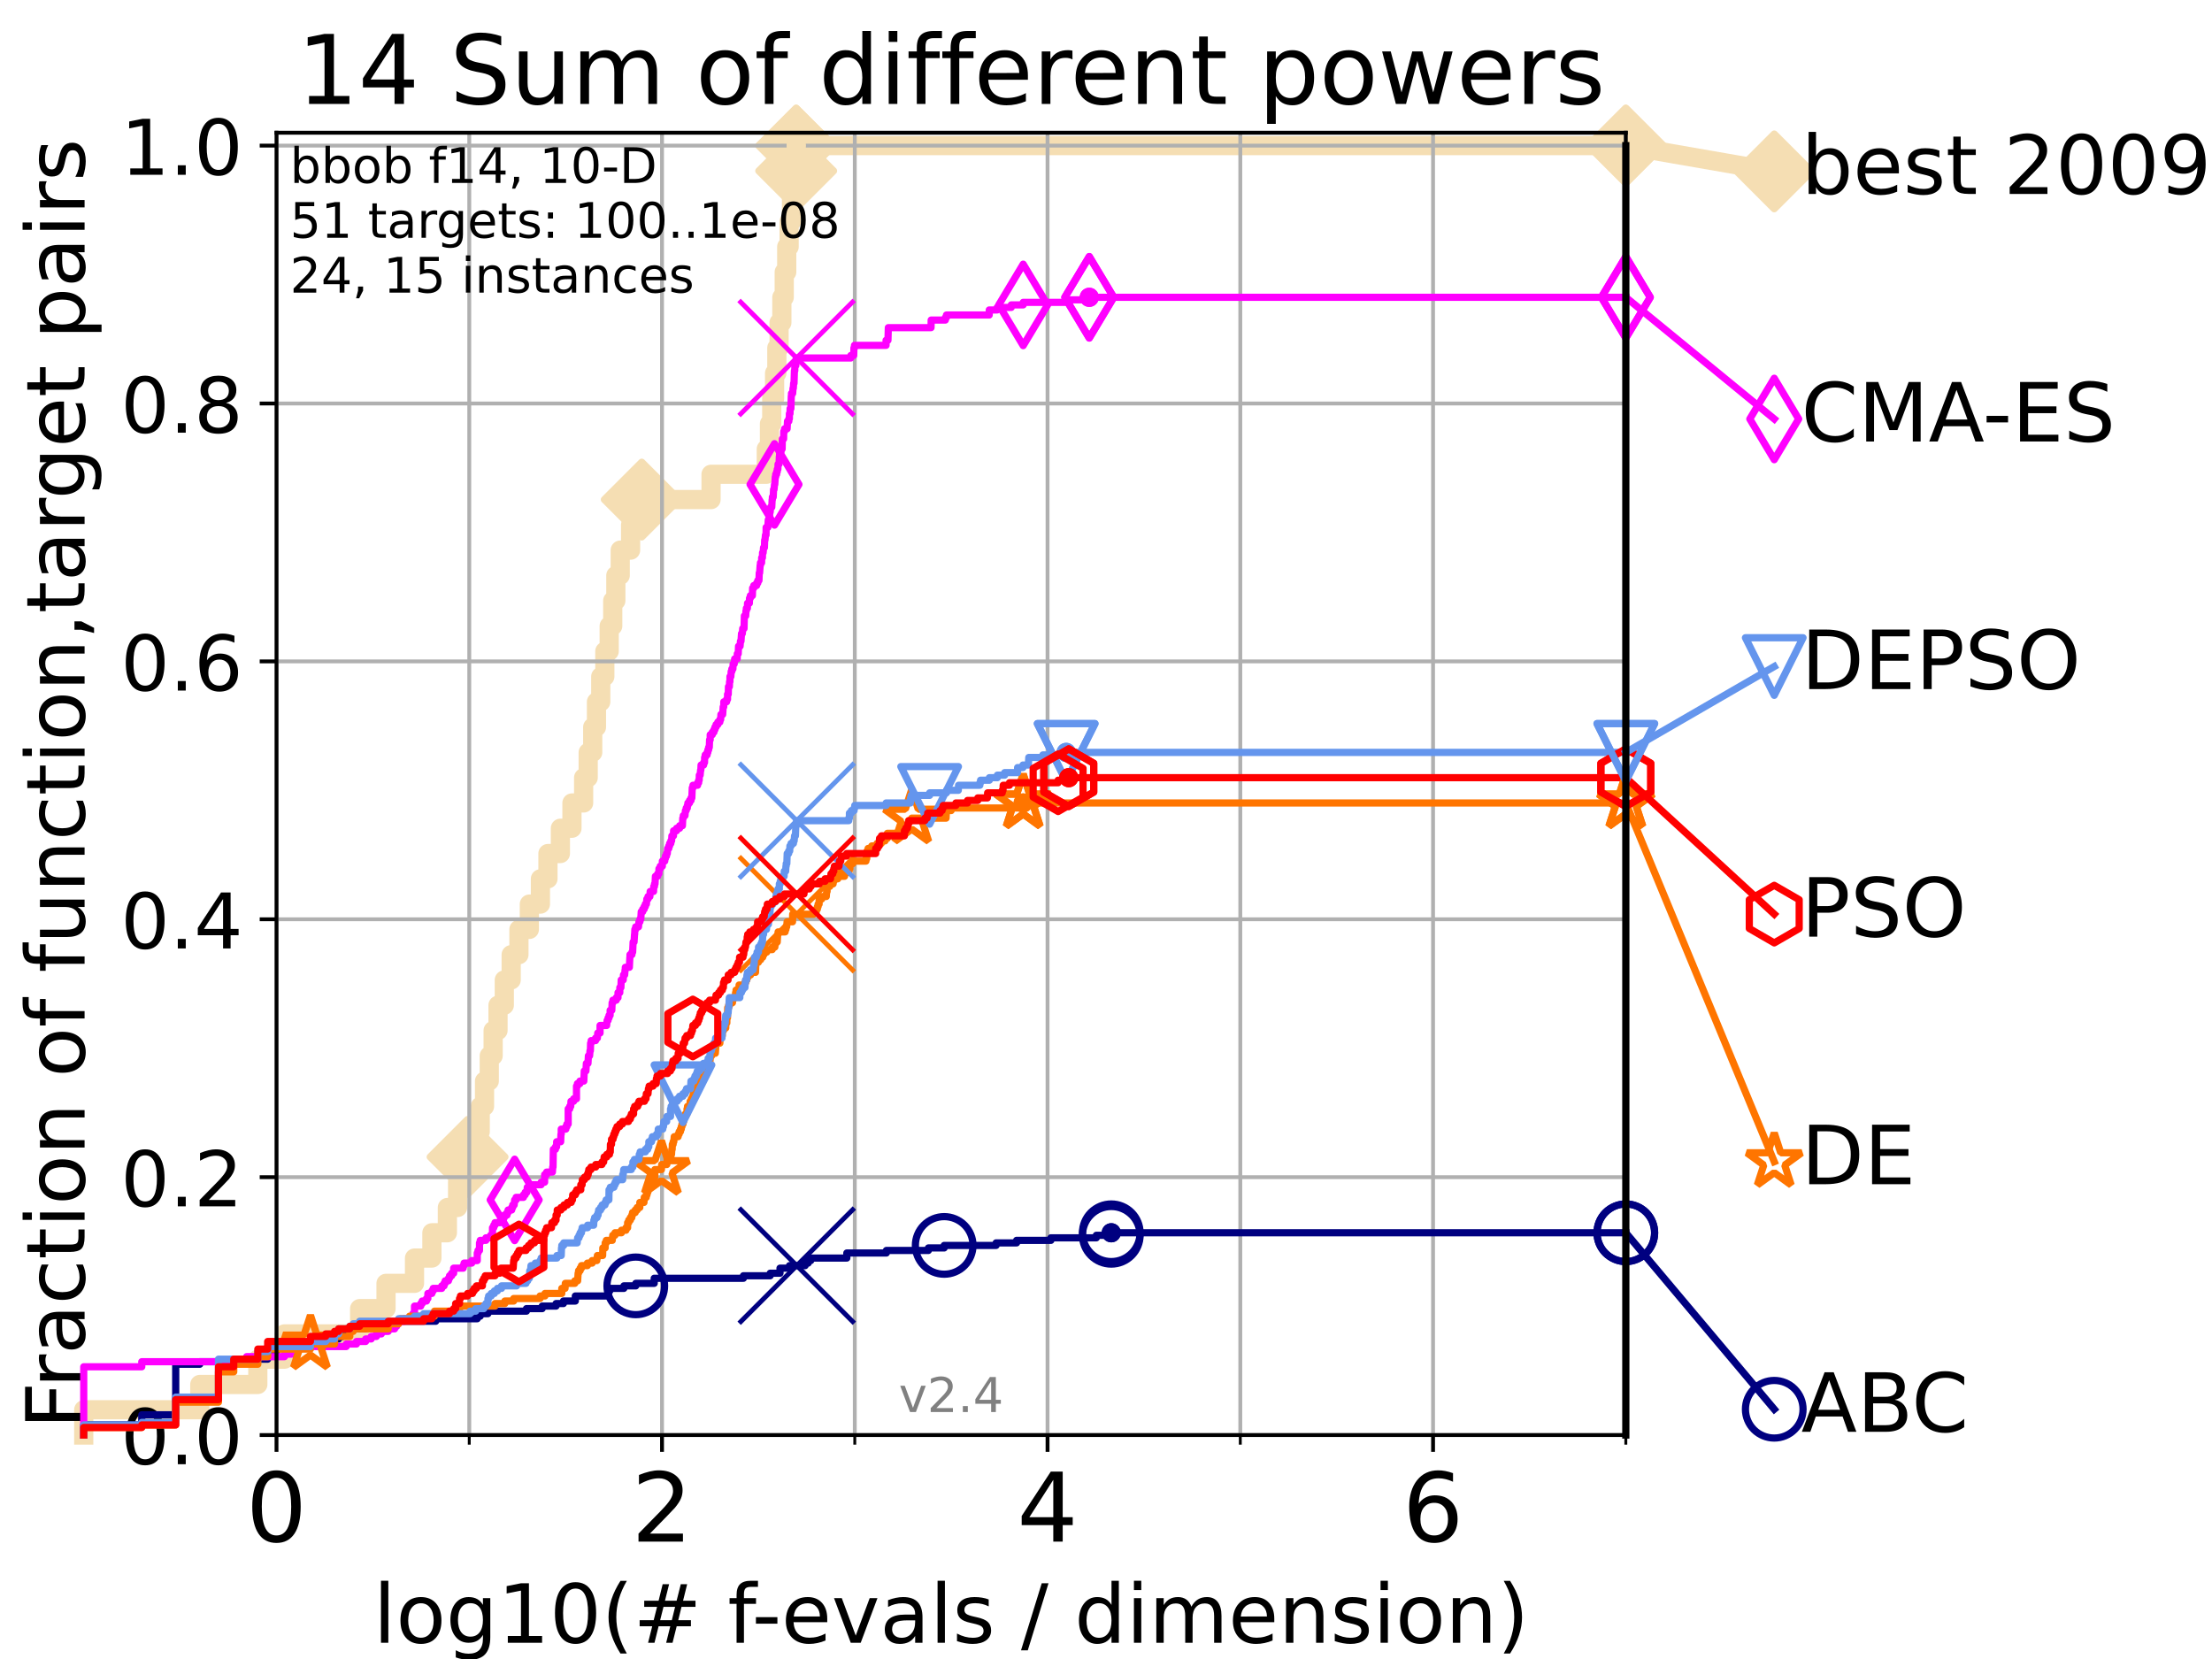 <?xml version="1.0" encoding="utf-8" standalone="no"?>
<!DOCTYPE svg PUBLIC "-//W3C//DTD SVG 1.1//EN"
  "http://www.w3.org/Graphics/SVG/1.1/DTD/svg11.dtd">
<!-- Created with matplotlib (https://matplotlib.org/) -->
<svg height="345.6pt" version="1.1" viewBox="0 0 460.8 345.6" width="460.8pt" xmlns="http://www.w3.org/2000/svg" xmlns:xlink="http://www.w3.org/1999/xlink">
 <defs>
  <style type="text/css">
*{stroke-linecap:butt;stroke-linejoin:round;}
  </style>
 </defs>
 <g id="figure_1">
  <g id="patch_1">
   <path d="M 0 345.6 
L 460.8 345.6 
L 460.8 0 
L 0 0 
z
" style="fill:#ffffff;"/>
  </g>
  <g id="axes_1">
   <g id="patch_2">
    <path d="M 57.6 298.944 
L 338.688 298.944 
L 338.688 27.648 
L 57.6 27.648 
z
" style="fill:#ffffff;"/>
   </g>
   <g id="line2d_1">
    <path d="M 17.445 298.944 
L 17.445 293.677 
L 41.621 293.677 
L 41.621 288.41 
L 53.709 288.41 
L 53.709 283.143 
L 59.262 283.143 
L 59.262 277.877 
L 74.922 277.877 
L 74.922 272.61 
L 80.416 272.61 
L 80.416 267.343 
L 86.351 267.343 
L 86.351 262.076 
L 89.973 262.076 
L 89.973 256.809 
L 93.197 256.809 
L 93.197 251.542 
L 95.327 251.542 
L 95.327 246.275 
L 97.403 246.275 
L 97.403 241.009 
L 98.935 241.009 
L 98.935 235.742 
L 100.04 235.742 
L 100.04 230.475 
L 100.935 230.475 
L 100.935 225.208 
L 101.924 225.208 
L 101.924 219.941 
L 102.729 219.941 
L 102.729 214.674 
L 103.747 214.674 
L 103.747 209.407 
L 105.057 209.407 
L 105.057 204.141 
L 106.489 204.141 
L 106.489 198.874 
L 108.103 198.874 
L 108.103 193.607 
L 110.274 193.607 
L 110.274 188.34 
L 112.581 188.34 
L 112.581 183.073 
L 114.148 183.073 
L 114.148 177.806 
L 116.739 177.806 
L 116.739 172.539 
L 119.148 172.539 
L 119.148 167.272 
L 121.579 167.272 
L 121.579 162.006 
L 122.531 162.006 
L 122.531 156.739 
L 123.474 156.739 
L 123.474 151.472 
L 124.255 151.472 
L 124.255 146.205 
L 125.147 146.205 
L 125.147 140.938 
L 125.996 140.938 
L 125.996 135.671 
L 126.905 135.671 
L 126.905 130.404 
L 127.643 130.404 
L 127.643 125.138 
L 128.291 125.138 
L 128.291 119.871 
L 129.205 119.871 
L 129.205 114.604 
L 131.364 114.604 
L 131.364 109.337 
L 133.689 109.337 
L 133.689 104.07 
L 148.123 104.07 
L 148.123 98.803 
L 159.633 98.803 
L 159.633 93.536 
L 160.293 93.536 
L 160.293 88.27 
L 160.77 88.27 
L 160.77 83.003 
L 161.361 83.003 
L 161.361 77.736 
L 161.828 77.736 
L 161.828 72.469 
L 162.295 72.469 
L 162.295 67.202 
L 162.875 67.202 
L 162.875 61.935 
L 163.368 61.935 
L 163.368 56.668 
L 163.891 56.668 
L 163.891 51.402 
L 164.391 51.402 
L 164.391 46.135 
L 164.881 46.135 
L 164.881 40.868 
L 165.371 40.868 
L 165.371 35.601 
L 165.859 35.601 
L 165.859 30.334 
L 338.688 30.334 
" style="fill:none;stroke:#f5deb3;stroke-linecap:square;stroke-width:4;"/>
   </g>
   <g id="line2d_2">
    <defs>
     <path d="M -0 7.778 
L 7.778 0 
L 0 -7.778 
L -7.778 -0 
z
" id="m0c901205e9" style="stroke:#f5deb3;stroke-linejoin:miter;stroke-width:1.5;"/>
    </defs>
    <g>
     <use style="fill:#f5deb3;stroke:#f5deb3;stroke-linejoin:miter;stroke-width:1.5;" x="97.403" xlink:href="#m0c901205e9" y="241.009"/>
     <use style="fill:#f5deb3;stroke:#f5deb3;stroke-linejoin:miter;stroke-width:1.5;" x="133.689" xlink:href="#m0c901205e9" y="104.07"/>
     <use style="fill:#f5deb3;stroke:#f5deb3;stroke-linejoin:miter;stroke-width:1.5;" x="165.859" xlink:href="#m0c901205e9" y="35.601"/>
     <use style="fill:#f5deb3;stroke:#f5deb3;stroke-linejoin:miter;stroke-width:1.5;" x="165.859" xlink:href="#m0c901205e9" y="30.334"/>
     <use style="fill:#f5deb3;stroke:#f5deb3;stroke-linejoin:miter;stroke-width:1.5;" x="165.859" xlink:href="#m0c901205e9" y="30.334"/>
     <use style="fill:#f5deb3;stroke:#f5deb3;stroke-linejoin:miter;stroke-width:1.5;" x="338.688" xlink:href="#m0c901205e9" y="30.334"/>
    </g>
   </g>
   <g id="line2d_3">
    <path style="fill:none;stroke:#f5deb3;stroke-linecap:square;stroke-width:4;"/>
    <g/>
   </g>
   <g id="line2d_4">
    <path d="M 338.688 30.334 
L 369.608 35.706 
" style="fill:none;stroke:#f5deb3;stroke-linecap:square;stroke-width:4;"/>
    <g>
     <use style="fill:#f5deb3;stroke:#f5deb3;stroke-linejoin:miter;stroke-width:1.5;" x="338.688" xlink:href="#m0c901205e9" y="30.334"/>
     <use style="fill:#f5deb3;stroke:#f5deb3;stroke-linejoin:miter;stroke-width:1.5;" x="369.608" xlink:href="#m0c901205e9" y="35.706"/>
    </g>
   </g>
   <g id="matplotlib.axis_1">
    <g id="xtick_1">
     <g id="line2d_5">
      <path clip-path="url(#pd0a85bba20)" d="M 57.6 298.944 
L 57.6 27.648 
" style="fill:none;stroke:#b0b0b0;stroke-linecap:square;stroke-width:0.8;"/>
     </g>
     <g id="line2d_6">
      <defs>
       <path d="M 0 0 
L 0 3.5 
" id="m6ac72f600f" style="stroke:#000000;stroke-width:0.8;"/>
      </defs>
      <g>
       <use style="stroke:#000000;stroke-width:0.8;" x="57.6" xlink:href="#m6ac72f600f" y="298.944"/>
      </g>
     </g>
     <g id="text_1">
      <!-- 0 -->
      <defs>
       <path d="M 31.781 66.406 
Q 24.172 66.406 20.328 58.906 
Q 16.5 51.422 16.5 36.375 
Q 16.5 21.391 20.328 13.891 
Q 24.172 6.391 31.781 6.391 
Q 39.453 6.391 43.281 13.891 
Q 47.125 21.391 47.125 36.375 
Q 47.125 51.422 43.281 58.906 
Q 39.453 66.406 31.781 66.406 
z
M 31.781 74.219 
Q 44.047 74.219 50.516 64.516 
Q 56.984 54.828 56.984 36.375 
Q 56.984 17.969 50.516 8.266 
Q 44.047 -1.422 31.781 -1.422 
Q 19.531 -1.422 13.062 8.266 
Q 6.594 17.969 6.594 36.375 
Q 6.594 54.828 13.062 64.516 
Q 19.531 74.219 31.781 74.219 
z
" id="DejaVuSans-48"/>
      </defs>
      <g transform="translate(51.237 321.141)scale(0.2 -0.2)">
       <use xlink:href="#DejaVuSans-48"/>
      </g>
     </g>
    </g>
    <g id="xtick_2">
     <g id="line2d_7">
      <path clip-path="url(#pd0a85bba20)" d="M 137.911 298.944 
L 137.911 27.648 
" style="fill:none;stroke:#b0b0b0;stroke-linecap:square;stroke-width:0.8;"/>
     </g>
     <g id="line2d_8">
      <g>
       <use style="stroke:#000000;stroke-width:0.8;" x="137.911" xlink:href="#m6ac72f600f" y="298.944"/>
      </g>
     </g>
     <g id="text_2">
      <!-- 2 -->
      <defs>
       <path d="M 19.188 8.297 
L 53.609 8.297 
L 53.609 0 
L 7.328 0 
L 7.328 8.297 
Q 12.938 14.109 22.625 23.891 
Q 32.328 33.688 34.812 36.531 
Q 39.547 41.844 41.422 45.531 
Q 43.312 49.219 43.312 52.781 
Q 43.312 58.594 39.234 62.25 
Q 35.156 65.922 28.609 65.922 
Q 23.969 65.922 18.812 64.312 
Q 13.672 62.703 7.812 59.422 
L 7.812 69.391 
Q 13.766 71.781 18.938 73 
Q 24.125 74.219 28.422 74.219 
Q 39.75 74.219 46.484 68.547 
Q 53.219 62.891 53.219 53.422 
Q 53.219 48.922 51.531 44.891 
Q 49.859 40.875 45.406 35.406 
Q 44.188 33.984 37.641 27.219 
Q 31.109 20.453 19.188 8.297 
z
" id="DejaVuSans-50"/>
      </defs>
      <g transform="translate(131.548 321.141)scale(0.2 -0.2)">
       <use xlink:href="#DejaVuSans-50"/>
      </g>
     </g>
    </g>
    <g id="xtick_3">
     <g id="line2d_9">
      <path clip-path="url(#pd0a85bba20)" d="M 218.222 298.944 
L 218.222 27.648 
" style="fill:none;stroke:#b0b0b0;stroke-linecap:square;stroke-width:0.8;"/>
     </g>
     <g id="line2d_10">
      <g>
       <use style="stroke:#000000;stroke-width:0.8;" x="218.222" xlink:href="#m6ac72f600f" y="298.944"/>
      </g>
     </g>
     <g id="text_3">
      <!-- 4 -->
      <defs>
       <path d="M 37.797 64.312 
L 12.891 25.391 
L 37.797 25.391 
z
M 35.203 72.906 
L 47.609 72.906 
L 47.609 25.391 
L 58.016 25.391 
L 58.016 17.188 
L 47.609 17.188 
L 47.609 0 
L 37.797 0 
L 37.797 17.188 
L 4.891 17.188 
L 4.891 26.703 
z
" id="DejaVuSans-52"/>
      </defs>
      <g transform="translate(211.859 321.141)scale(0.2 -0.2)">
       <use xlink:href="#DejaVuSans-52"/>
      </g>
     </g>
    </g>
    <g id="xtick_4">
     <g id="line2d_11">
      <path clip-path="url(#pd0a85bba20)" d="M 298.533 298.944 
L 298.533 27.648 
" style="fill:none;stroke:#b0b0b0;stroke-linecap:square;stroke-width:0.8;"/>
     </g>
     <g id="line2d_12">
      <g>
       <use style="stroke:#000000;stroke-width:0.8;" x="298.533" xlink:href="#m6ac72f600f" y="298.944"/>
      </g>
     </g>
     <g id="text_4">
      <!-- 6 -->
      <defs>
       <path d="M 33.016 40.375 
Q 26.375 40.375 22.484 35.828 
Q 18.609 31.297 18.609 23.391 
Q 18.609 15.531 22.484 10.953 
Q 26.375 6.391 33.016 6.391 
Q 39.656 6.391 43.531 10.953 
Q 47.406 15.531 47.406 23.391 
Q 47.406 31.297 43.531 35.828 
Q 39.656 40.375 33.016 40.375 
z
M 52.594 71.297 
L 52.594 62.312 
Q 48.875 64.062 45.094 64.984 
Q 41.312 65.922 37.594 65.922 
Q 27.828 65.922 22.672 59.328 
Q 17.531 52.734 16.797 39.406 
Q 19.672 43.656 24.016 45.922 
Q 28.375 48.188 33.594 48.188 
Q 44.578 48.188 50.953 41.516 
Q 57.328 34.859 57.328 23.391 
Q 57.328 12.156 50.688 5.359 
Q 44.047 -1.422 33.016 -1.422 
Q 20.359 -1.422 13.672 8.266 
Q 6.984 17.969 6.984 36.375 
Q 6.984 53.656 15.188 63.938 
Q 23.391 74.219 37.203 74.219 
Q 40.922 74.219 44.703 73.484 
Q 48.484 72.75 52.594 71.297 
z
" id="DejaVuSans-54"/>
      </defs>
      <g transform="translate(292.17 321.141)scale(0.2 -0.2)">
       <use xlink:href="#DejaVuSans-54"/>
      </g>
     </g>
    </g>
    <g id="xtick_5">
     <g id="line2d_13">
      <path clip-path="url(#pd0a85bba20)" d="M 97.755 298.944 
L 97.755 27.648 
" style="fill:none;stroke:#b0b0b0;stroke-linecap:square;stroke-width:0.8;"/>
     </g>
     <g id="line2d_14">
      <defs>
       <path d="M 0 0 
L 0 2 
" id="m39d1cdbbb5" style="stroke:#000000;stroke-width:0.6;"/>
      </defs>
      <g>
       <use style="stroke:#000000;stroke-width:0.6;" x="97.755" xlink:href="#m39d1cdbbb5" y="298.944"/>
      </g>
     </g>
    </g>
    <g id="xtick_6">
     <g id="line2d_15">
      <path clip-path="url(#pd0a85bba20)" d="M 178.066 298.944 
L 178.066 27.648 
" style="fill:none;stroke:#b0b0b0;stroke-linecap:square;stroke-width:0.8;"/>
     </g>
     <g id="line2d_16">
      <g>
       <use style="stroke:#000000;stroke-width:0.6;" x="178.066" xlink:href="#m39d1cdbbb5" y="298.944"/>
      </g>
     </g>
    </g>
    <g id="xtick_7">
     <g id="line2d_17">
      <path clip-path="url(#pd0a85bba20)" d="M 258.377 298.944 
L 258.377 27.648 
" style="fill:none;stroke:#b0b0b0;stroke-linecap:square;stroke-width:0.8;"/>
     </g>
     <g id="line2d_18">
      <g>
       <use style="stroke:#000000;stroke-width:0.6;" x="258.377" xlink:href="#m39d1cdbbb5" y="298.944"/>
      </g>
     </g>
    </g>
    <g id="xtick_8">
     <g id="line2d_19">
      <path clip-path="url(#pd0a85bba20)" d="M 338.688 298.944 
L 338.688 27.648 
" style="fill:none;stroke:#b0b0b0;stroke-linecap:square;stroke-width:0.8;"/>
     </g>
     <g id="line2d_20">
      <g>
       <use style="stroke:#000000;stroke-width:0.6;" x="338.688" xlink:href="#m39d1cdbbb5" y="298.944"/>
      </g>
     </g>
    </g>
    <g id="text_5">
     <!-- log10(# f-evals / dimension) -->
     <defs>
      <path d="M 9.422 75.984 
L 18.406 75.984 
L 18.406 0 
L 9.422 0 
z
" id="DejaVuSans-108"/>
      <path d="M 30.609 48.391 
Q 23.391 48.391 19.188 42.75 
Q 14.984 37.109 14.984 27.297 
Q 14.984 17.484 19.156 11.844 
Q 23.344 6.203 30.609 6.203 
Q 37.797 6.203 41.984 11.859 
Q 46.188 17.531 46.188 27.297 
Q 46.188 37.016 41.984 42.703 
Q 37.797 48.391 30.609 48.391 
z
M 30.609 56 
Q 42.328 56 49.016 48.375 
Q 55.719 40.766 55.719 27.297 
Q 55.719 13.875 49.016 6.219 
Q 42.328 -1.422 30.609 -1.422 
Q 18.844 -1.422 12.172 6.219 
Q 5.516 13.875 5.516 27.297 
Q 5.516 40.766 12.172 48.375 
Q 18.844 56 30.609 56 
z
" id="DejaVuSans-111"/>
      <path d="M 45.406 27.984 
Q 45.406 37.75 41.375 43.109 
Q 37.359 48.484 30.078 48.484 
Q 22.859 48.484 18.828 43.109 
Q 14.797 37.75 14.797 27.984 
Q 14.797 18.266 18.828 12.891 
Q 22.859 7.516 30.078 7.516 
Q 37.359 7.516 41.375 12.891 
Q 45.406 18.266 45.406 27.984 
z
M 54.391 6.781 
Q 54.391 -7.172 48.188 -13.984 
Q 42 -20.797 29.203 -20.797 
Q 24.469 -20.797 20.266 -20.094 
Q 16.062 -19.391 12.109 -17.922 
L 12.109 -9.188 
Q 16.062 -11.328 19.922 -12.344 
Q 23.781 -13.375 27.781 -13.375 
Q 36.625 -13.375 41.016 -8.766 
Q 45.406 -4.156 45.406 5.172 
L 45.406 9.625 
Q 42.625 4.781 38.281 2.391 
Q 33.938 0 27.875 0 
Q 17.828 0 11.672 7.656 
Q 5.516 15.328 5.516 27.984 
Q 5.516 40.672 11.672 48.328 
Q 17.828 56 27.875 56 
Q 33.938 56 38.281 53.609 
Q 42.625 51.219 45.406 46.391 
L 45.406 54.688 
L 54.391 54.688 
z
" id="DejaVuSans-103"/>
      <path d="M 12.406 8.297 
L 28.516 8.297 
L 28.516 63.922 
L 10.984 60.406 
L 10.984 69.391 
L 28.422 72.906 
L 38.281 72.906 
L 38.281 8.297 
L 54.391 8.297 
L 54.391 0 
L 12.406 0 
z
" id="DejaVuSans-49"/>
      <path d="M 31 75.875 
Q 24.469 64.656 21.281 53.656 
Q 18.109 42.672 18.109 31.391 
Q 18.109 20.125 21.312 9.062 
Q 24.516 -2 31 -13.188 
L 23.188 -13.188 
Q 15.875 -1.703 12.234 9.375 
Q 8.594 20.453 8.594 31.391 
Q 8.594 42.281 12.203 53.312 
Q 15.828 64.359 23.188 75.875 
z
" id="DejaVuSans-40"/>
      <path d="M 51.125 44 
L 36.922 44 
L 32.812 27.688 
L 47.125 27.688 
z
M 43.797 71.781 
L 38.719 51.516 
L 52.984 51.516 
L 58.109 71.781 
L 65.922 71.781 
L 60.891 51.516 
L 76.125 51.516 
L 76.125 44 
L 58.984 44 
L 54.984 27.688 
L 70.516 27.688 
L 70.516 20.219 
L 53.078 20.219 
L 48 0 
L 40.188 0 
L 45.219 20.219 
L 30.906 20.219 
L 25.875 0 
L 18.016 0 
L 23.094 20.219 
L 7.719 20.219 
L 7.719 27.688 
L 24.906 27.688 
L 29 44 
L 13.281 44 
L 13.281 51.516 
L 30.906 51.516 
L 35.891 71.781 
z
" id="DejaVuSans-35"/>
      <path id="DejaVuSans-32"/>
      <path d="M 37.109 75.984 
L 37.109 68.5 
L 28.516 68.5 
Q 23.688 68.5 21.797 66.547 
Q 19.922 64.594 19.922 59.516 
L 19.922 54.688 
L 34.719 54.688 
L 34.719 47.703 
L 19.922 47.703 
L 19.922 0 
L 10.891 0 
L 10.891 47.703 
L 2.297 47.703 
L 2.297 54.688 
L 10.891 54.688 
L 10.891 58.5 
Q 10.891 67.625 15.141 71.797 
Q 19.391 75.984 28.609 75.984 
z
" id="DejaVuSans-102"/>
      <path d="M 4.891 31.391 
L 31.203 31.391 
L 31.203 23.391 
L 4.891 23.391 
z
" id="DejaVuSans-45"/>
      <path d="M 56.203 29.594 
L 56.203 25.203 
L 14.891 25.203 
Q 15.484 15.922 20.484 11.062 
Q 25.484 6.203 34.422 6.203 
Q 39.594 6.203 44.453 7.469 
Q 49.312 8.734 54.109 11.281 
L 54.109 2.781 
Q 49.266 0.734 44.188 -0.344 
Q 39.109 -1.422 33.891 -1.422 
Q 20.797 -1.422 13.156 6.188 
Q 5.516 13.812 5.516 26.812 
Q 5.516 40.234 12.766 48.109 
Q 20.016 56 32.328 56 
Q 43.359 56 49.781 48.891 
Q 56.203 41.797 56.203 29.594 
z
M 47.219 32.234 
Q 47.125 39.594 43.094 43.984 
Q 39.062 48.391 32.422 48.391 
Q 24.906 48.391 20.391 44.141 
Q 15.875 39.891 15.188 32.172 
z
" id="DejaVuSans-101"/>
      <path d="M 2.984 54.688 
L 12.5 54.688 
L 29.594 8.797 
L 46.688 54.688 
L 56.203 54.688 
L 35.688 0 
L 23.484 0 
z
" id="DejaVuSans-118"/>
      <path d="M 34.281 27.484 
Q 23.391 27.484 19.188 25 
Q 14.984 22.516 14.984 16.5 
Q 14.984 11.719 18.141 8.906 
Q 21.297 6.109 26.703 6.109 
Q 34.188 6.109 38.703 11.406 
Q 43.219 16.703 43.219 25.484 
L 43.219 27.484 
z
M 52.203 31.203 
L 52.203 0 
L 43.219 0 
L 43.219 8.297 
Q 40.141 3.328 35.547 0.953 
Q 30.953 -1.422 24.312 -1.422 
Q 15.922 -1.422 10.953 3.297 
Q 6 8.016 6 15.922 
Q 6 25.141 12.172 29.828 
Q 18.359 34.516 30.609 34.516 
L 43.219 34.516 
L 43.219 35.406 
Q 43.219 41.609 39.141 45 
Q 35.062 48.391 27.688 48.391 
Q 23 48.391 18.547 47.266 
Q 14.109 46.141 10.016 43.891 
L 10.016 52.203 
Q 14.938 54.109 19.578 55.047 
Q 24.219 56 28.609 56 
Q 40.484 56 46.344 49.844 
Q 52.203 43.703 52.203 31.203 
z
" id="DejaVuSans-97"/>
      <path d="M 44.281 53.078 
L 44.281 44.578 
Q 40.484 46.531 36.375 47.5 
Q 32.281 48.484 27.875 48.484 
Q 21.188 48.484 17.844 46.438 
Q 14.5 44.391 14.5 40.281 
Q 14.5 37.156 16.891 35.375 
Q 19.281 33.594 26.516 31.984 
L 29.594 31.297 
Q 39.156 29.25 43.188 25.516 
Q 47.219 21.781 47.219 15.094 
Q 47.219 7.469 41.188 3.016 
Q 35.156 -1.422 24.609 -1.422 
Q 20.219 -1.422 15.453 -0.562 
Q 10.688 0.297 5.422 2 
L 5.422 11.281 
Q 10.406 8.688 15.234 7.391 
Q 20.062 6.109 24.812 6.109 
Q 31.156 6.109 34.562 8.281 
Q 37.984 10.453 37.984 14.406 
Q 37.984 18.062 35.516 20.016 
Q 33.062 21.969 24.703 23.781 
L 21.578 24.516 
Q 13.234 26.266 9.516 29.906 
Q 5.812 33.547 5.812 39.891 
Q 5.812 47.609 11.281 51.797 
Q 16.75 56 26.812 56 
Q 31.781 56 36.172 55.266 
Q 40.578 54.547 44.281 53.078 
z
" id="DejaVuSans-115"/>
      <path d="M 25.391 72.906 
L 33.688 72.906 
L 8.297 -9.281 
L 0 -9.281 
z
" id="DejaVuSans-47"/>
      <path d="M 45.406 46.391 
L 45.406 75.984 
L 54.391 75.984 
L 54.391 0 
L 45.406 0 
L 45.406 8.203 
Q 42.578 3.328 38.25 0.953 
Q 33.938 -1.422 27.875 -1.422 
Q 17.969 -1.422 11.734 6.484 
Q 5.516 14.406 5.516 27.297 
Q 5.516 40.188 11.734 48.094 
Q 17.969 56 27.875 56 
Q 33.938 56 38.25 53.625 
Q 42.578 51.266 45.406 46.391 
z
M 14.797 27.297 
Q 14.797 17.391 18.875 11.75 
Q 22.953 6.109 30.078 6.109 
Q 37.203 6.109 41.297 11.75 
Q 45.406 17.391 45.406 27.297 
Q 45.406 37.203 41.297 42.844 
Q 37.203 48.484 30.078 48.484 
Q 22.953 48.484 18.875 42.844 
Q 14.797 37.203 14.797 27.297 
z
" id="DejaVuSans-100"/>
      <path d="M 9.422 54.688 
L 18.406 54.688 
L 18.406 0 
L 9.422 0 
z
M 9.422 75.984 
L 18.406 75.984 
L 18.406 64.594 
L 9.422 64.594 
z
" id="DejaVuSans-105"/>
      <path d="M 52 44.188 
Q 55.375 50.25 60.062 53.125 
Q 64.75 56 71.094 56 
Q 79.641 56 84.281 50.016 
Q 88.922 44.047 88.922 33.016 
L 88.922 0 
L 79.891 0 
L 79.891 32.719 
Q 79.891 40.578 77.094 44.375 
Q 74.312 48.188 68.609 48.188 
Q 61.625 48.188 57.562 43.547 
Q 53.516 38.922 53.516 30.906 
L 53.516 0 
L 44.484 0 
L 44.484 32.719 
Q 44.484 40.625 41.703 44.406 
Q 38.922 48.188 33.109 48.188 
Q 26.219 48.188 22.156 43.531 
Q 18.109 38.875 18.109 30.906 
L 18.109 0 
L 9.078 0 
L 9.078 54.688 
L 18.109 54.688 
L 18.109 46.188 
Q 21.188 51.219 25.484 53.609 
Q 29.781 56 35.688 56 
Q 41.656 56 45.828 52.969 
Q 50 49.953 52 44.188 
z
" id="DejaVuSans-109"/>
      <path d="M 54.891 33.016 
L 54.891 0 
L 45.906 0 
L 45.906 32.719 
Q 45.906 40.484 42.875 44.328 
Q 39.844 48.188 33.797 48.188 
Q 26.516 48.188 22.312 43.547 
Q 18.109 38.922 18.109 30.906 
L 18.109 0 
L 9.078 0 
L 9.078 54.688 
L 18.109 54.688 
L 18.109 46.188 
Q 21.344 51.125 25.703 53.562 
Q 30.078 56 35.797 56 
Q 45.219 56 50.047 50.172 
Q 54.891 44.344 54.891 33.016 
z
" id="DejaVuSans-110"/>
      <path d="M 8.016 75.875 
L 15.828 75.875 
Q 23.141 64.359 26.781 53.312 
Q 30.422 42.281 30.422 31.391 
Q 30.422 20.453 26.781 9.375 
Q 23.141 -1.703 15.828 -13.188 
L 8.016 -13.188 
Q 14.5 -2 17.703 9.062 
Q 20.906 20.125 20.906 31.391 
Q 20.906 42.672 17.703 53.656 
Q 14.5 64.656 8.016 75.875 
z
" id="DejaVuSans-41"/>
     </defs>
     <g transform="translate(77.764 342.218)scale(0.17 -0.17)">
      <use xlink:href="#DejaVuSans-108"/>
      <use x="27.783" xlink:href="#DejaVuSans-111"/>
      <use x="88.965" xlink:href="#DejaVuSans-103"/>
      <use x="152.441" xlink:href="#DejaVuSans-49"/>
      <use x="216.064" xlink:href="#DejaVuSans-48"/>
      <use x="279.688" xlink:href="#DejaVuSans-40"/>
      <use x="318.701" xlink:href="#DejaVuSans-35"/>
      <use x="402.49" xlink:href="#DejaVuSans-32"/>
      <use x="434.277" xlink:href="#DejaVuSans-102"/>
      <use x="463.982" xlink:href="#DejaVuSans-45"/>
      <use x="500.066" xlink:href="#DejaVuSans-101"/>
      <use x="561.59" xlink:href="#DejaVuSans-118"/>
      <use x="620.77" xlink:href="#DejaVuSans-97"/>
      <use x="682.049" xlink:href="#DejaVuSans-108"/>
      <use x="709.832" xlink:href="#DejaVuSans-115"/>
      <use x="761.932" xlink:href="#DejaVuSans-32"/>
      <use x="793.719" xlink:href="#DejaVuSans-47"/>
      <use x="827.41" xlink:href="#DejaVuSans-32"/>
      <use x="859.197" xlink:href="#DejaVuSans-100"/>
      <use x="922.674" xlink:href="#DejaVuSans-105"/>
      <use x="950.457" xlink:href="#DejaVuSans-109"/>
      <use x="1047.869" xlink:href="#DejaVuSans-101"/>
      <use x="1109.393" xlink:href="#DejaVuSans-110"/>
      <use x="1172.771" xlink:href="#DejaVuSans-115"/>
      <use x="1224.871" xlink:href="#DejaVuSans-105"/>
      <use x="1252.654" xlink:href="#DejaVuSans-111"/>
      <use x="1313.836" xlink:href="#DejaVuSans-110"/>
      <use x="1377.215" xlink:href="#DejaVuSans-41"/>
     </g>
    </g>
   </g>
   <g id="matplotlib.axis_2">
    <g id="ytick_1">
     <g id="line2d_21">
      <path clip-path="url(#pd0a85bba20)" d="M 57.6 298.944 
L 338.688 298.944 
" style="fill:none;stroke:#b0b0b0;stroke-linecap:square;stroke-width:0.8;"/>
     </g>
     <g id="line2d_22">
      <defs>
       <path d="M 0 0 
L -3.5 0 
" id="m695fe37b30" style="stroke:#000000;stroke-width:0.8;"/>
      </defs>
      <g>
       <use style="stroke:#000000;stroke-width:0.8;" x="57.6" xlink:href="#m695fe37b30" y="298.944"/>
      </g>
     </g>
     <g id="text_6">
      <!-- 0.0 -->
      <defs>
       <path d="M 10.688 12.406 
L 21 12.406 
L 21 0 
L 10.688 0 
z
" id="DejaVuSans-46"/>
      </defs>
      <g transform="translate(25.155 305.023)scale(0.16 -0.16)">
       <use xlink:href="#DejaVuSans-48"/>
       <use x="63.623" xlink:href="#DejaVuSans-46"/>
       <use x="95.41" xlink:href="#DejaVuSans-48"/>
      </g>
     </g>
    </g>
    <g id="ytick_2">
     <g id="line2d_23">
      <path clip-path="url(#pd0a85bba20)" d="M 57.6 245.222 
L 338.688 245.222 
" style="fill:none;stroke:#b0b0b0;stroke-linecap:square;stroke-width:0.8;"/>
     </g>
     <g id="line2d_24">
      <g>
       <use style="stroke:#000000;stroke-width:0.8;" x="57.6" xlink:href="#m695fe37b30" y="245.222"/>
      </g>
     </g>
     <g id="text_7">
      <!-- 0.2 -->
      <g transform="translate(25.155 251.301)scale(0.16 -0.16)">
       <use xlink:href="#DejaVuSans-48"/>
       <use x="63.623" xlink:href="#DejaVuSans-46"/>
       <use x="95.41" xlink:href="#DejaVuSans-50"/>
      </g>
     </g>
    </g>
    <g id="ytick_3">
     <g id="line2d_25">
      <path clip-path="url(#pd0a85bba20)" d="M 57.6 191.5 
L 338.688 191.5 
" style="fill:none;stroke:#b0b0b0;stroke-linecap:square;stroke-width:0.8;"/>
     </g>
     <g id="line2d_26">
      <g>
       <use style="stroke:#000000;stroke-width:0.8;" x="57.6" xlink:href="#m695fe37b30" y="191.5"/>
      </g>
     </g>
     <g id="text_8">
      <!-- 0.4 -->
      <g transform="translate(25.155 197.579)scale(0.16 -0.16)">
       <use xlink:href="#DejaVuSans-48"/>
       <use x="63.623" xlink:href="#DejaVuSans-46"/>
       <use x="95.41" xlink:href="#DejaVuSans-52"/>
      </g>
     </g>
    </g>
    <g id="ytick_4">
     <g id="line2d_27">
      <path clip-path="url(#pd0a85bba20)" d="M 57.6 137.778 
L 338.688 137.778 
" style="fill:none;stroke:#b0b0b0;stroke-linecap:square;stroke-width:0.8;"/>
     </g>
     <g id="line2d_28">
      <g>
       <use style="stroke:#000000;stroke-width:0.8;" x="57.6" xlink:href="#m695fe37b30" y="137.778"/>
      </g>
     </g>
     <g id="text_9">
      <!-- 0.6 -->
      <g transform="translate(25.155 143.857)scale(0.16 -0.16)">
       <use xlink:href="#DejaVuSans-48"/>
       <use x="63.623" xlink:href="#DejaVuSans-46"/>
       <use x="95.41" xlink:href="#DejaVuSans-54"/>
      </g>
     </g>
    </g>
    <g id="ytick_5">
     <g id="line2d_29">
      <path clip-path="url(#pd0a85bba20)" d="M 57.6 84.056 
L 338.688 84.056 
" style="fill:none;stroke:#b0b0b0;stroke-linecap:square;stroke-width:0.8;"/>
     </g>
     <g id="line2d_30">
      <g>
       <use style="stroke:#000000;stroke-width:0.8;" x="57.6" xlink:href="#m695fe37b30" y="84.056"/>
      </g>
     </g>
     <g id="text_10">
      <!-- 0.8 -->
      <defs>
       <path d="M 31.781 34.625 
Q 24.75 34.625 20.719 30.859 
Q 16.703 27.094 16.703 20.516 
Q 16.703 13.922 20.719 10.156 
Q 24.75 6.391 31.781 6.391 
Q 38.812 6.391 42.859 10.172 
Q 46.922 13.969 46.922 20.516 
Q 46.922 27.094 42.891 30.859 
Q 38.875 34.625 31.781 34.625 
z
M 21.922 38.812 
Q 15.578 40.375 12.031 44.719 
Q 8.5 49.078 8.5 55.328 
Q 8.5 64.062 14.719 69.141 
Q 20.953 74.219 31.781 74.219 
Q 42.672 74.219 48.875 69.141 
Q 55.078 64.062 55.078 55.328 
Q 55.078 49.078 51.531 44.719 
Q 48 40.375 41.703 38.812 
Q 48.828 37.156 52.797 32.312 
Q 56.781 27.484 56.781 20.516 
Q 56.781 9.906 50.312 4.234 
Q 43.844 -1.422 31.781 -1.422 
Q 19.734 -1.422 13.25 4.234 
Q 6.781 9.906 6.781 20.516 
Q 6.781 27.484 10.781 32.312 
Q 14.797 37.156 21.922 38.812 
z
M 18.312 54.391 
Q 18.312 48.734 21.844 45.562 
Q 25.391 42.391 31.781 42.391 
Q 38.141 42.391 41.719 45.562 
Q 45.312 48.734 45.312 54.391 
Q 45.312 60.062 41.719 63.234 
Q 38.141 66.406 31.781 66.406 
Q 25.391 66.406 21.844 63.234 
Q 18.312 60.062 18.312 54.391 
z
" id="DejaVuSans-56"/>
      </defs>
      <g transform="translate(25.155 90.135)scale(0.16 -0.16)">
       <use xlink:href="#DejaVuSans-48"/>
       <use x="63.623" xlink:href="#DejaVuSans-46"/>
       <use x="95.41" xlink:href="#DejaVuSans-56"/>
      </g>
     </g>
    </g>
    <g id="ytick_6">
     <g id="line2d_31">
      <path clip-path="url(#pd0a85bba20)" d="M 57.6 30.334 
L 338.688 30.334 
" style="fill:none;stroke:#b0b0b0;stroke-linecap:square;stroke-width:0.8;"/>
     </g>
     <g id="line2d_32">
      <g>
       <use style="stroke:#000000;stroke-width:0.8;" x="57.6" xlink:href="#m695fe37b30" y="30.334"/>
      </g>
     </g>
     <g id="text_11">
      <!-- 1.0 -->
      <g transform="translate(25.155 36.413)scale(0.16 -0.16)">
       <use xlink:href="#DejaVuSans-49"/>
       <use x="63.623" xlink:href="#DejaVuSans-46"/>
       <use x="95.41" xlink:href="#DejaVuSans-48"/>
      </g>
     </g>
    </g>
    <g id="text_12">
     <!-- Fraction of function,target pairs -->
     <defs>
      <path d="M 9.812 72.906 
L 51.703 72.906 
L 51.703 64.594 
L 19.672 64.594 
L 19.672 43.109 
L 48.578 43.109 
L 48.578 34.812 
L 19.672 34.812 
L 19.672 0 
L 9.812 0 
z
" id="DejaVuSans-70"/>
      <path d="M 41.109 46.297 
Q 39.594 47.172 37.812 47.578 
Q 36.031 48 33.891 48 
Q 26.266 48 22.188 43.047 
Q 18.109 38.094 18.109 28.812 
L 18.109 0 
L 9.078 0 
L 9.078 54.688 
L 18.109 54.688 
L 18.109 46.188 
Q 20.953 51.172 25.484 53.578 
Q 30.031 56 36.531 56 
Q 37.453 56 38.578 55.875 
Q 39.703 55.766 41.062 55.516 
z
" id="DejaVuSans-114"/>
      <path d="M 48.781 52.594 
L 48.781 44.188 
Q 44.969 46.297 41.141 47.344 
Q 37.312 48.391 33.406 48.391 
Q 24.656 48.391 19.812 42.844 
Q 14.984 37.312 14.984 27.297 
Q 14.984 17.281 19.812 11.734 
Q 24.656 6.203 33.406 6.203 
Q 37.312 6.203 41.141 7.25 
Q 44.969 8.297 48.781 10.406 
L 48.781 2.094 
Q 45.016 0.344 40.984 -0.531 
Q 36.969 -1.422 32.422 -1.422 
Q 20.062 -1.422 12.781 6.344 
Q 5.516 14.109 5.516 27.297 
Q 5.516 40.672 12.859 48.328 
Q 20.219 56 33.016 56 
Q 37.156 56 41.109 55.141 
Q 45.062 54.297 48.781 52.594 
z
" id="DejaVuSans-99"/>
      <path d="M 18.312 70.219 
L 18.312 54.688 
L 36.812 54.688 
L 36.812 47.703 
L 18.312 47.703 
L 18.312 18.016 
Q 18.312 11.328 20.141 9.422 
Q 21.969 7.516 27.594 7.516 
L 36.812 7.516 
L 36.812 0 
L 27.594 0 
Q 17.188 0 13.234 3.875 
Q 9.281 7.766 9.281 18.016 
L 9.281 47.703 
L 2.688 47.703 
L 2.688 54.688 
L 9.281 54.688 
L 9.281 70.219 
z
" id="DejaVuSans-116"/>
      <path d="M 8.5 21.578 
L 8.5 54.688 
L 17.484 54.688 
L 17.484 21.922 
Q 17.484 14.156 20.5 10.266 
Q 23.531 6.391 29.594 6.391 
Q 36.859 6.391 41.078 11.031 
Q 45.312 15.672 45.312 23.688 
L 45.312 54.688 
L 54.297 54.688 
L 54.297 0 
L 45.312 0 
L 45.312 8.406 
Q 42.047 3.422 37.719 1 
Q 33.406 -1.422 27.688 -1.422 
Q 18.266 -1.422 13.375 4.438 
Q 8.5 10.297 8.5 21.578 
z
M 31.109 56 
z
" id="DejaVuSans-117"/>
      <path d="M 11.719 12.406 
L 22.016 12.406 
L 22.016 4 
L 14.016 -11.625 
L 7.719 -11.625 
L 11.719 4 
z
" id="DejaVuSans-44"/>
      <path d="M 18.109 8.203 
L 18.109 -20.797 
L 9.078 -20.797 
L 9.078 54.688 
L 18.109 54.688 
L 18.109 46.391 
Q 20.953 51.266 25.266 53.625 
Q 29.594 56 35.594 56 
Q 45.562 56 51.781 48.094 
Q 58.016 40.188 58.016 27.297 
Q 58.016 14.406 51.781 6.484 
Q 45.562 -1.422 35.594 -1.422 
Q 29.594 -1.422 25.266 0.953 
Q 20.953 3.328 18.109 8.203 
z
M 48.688 27.297 
Q 48.688 37.203 44.609 42.844 
Q 40.531 48.484 33.406 48.484 
Q 26.266 48.484 22.188 42.844 
Q 18.109 37.203 18.109 27.297 
Q 18.109 17.391 22.188 11.75 
Q 26.266 6.109 33.406 6.109 
Q 40.531 6.109 44.609 11.75 
Q 48.688 17.391 48.688 27.297 
z
" id="DejaVuSans-112"/>
     </defs>
     <g transform="translate(17.62 297.681)rotate(-90)scale(0.17 -0.17)">
      <use xlink:href="#DejaVuSans-70"/>
      <use x="50.27" xlink:href="#DejaVuSans-114"/>
      <use x="91.383" xlink:href="#DejaVuSans-97"/>
      <use x="152.662" xlink:href="#DejaVuSans-99"/>
      <use x="207.643" xlink:href="#DejaVuSans-116"/>
      <use x="246.852" xlink:href="#DejaVuSans-105"/>
      <use x="274.635" xlink:href="#DejaVuSans-111"/>
      <use x="335.816" xlink:href="#DejaVuSans-110"/>
      <use x="399.195" xlink:href="#DejaVuSans-32"/>
      <use x="430.982" xlink:href="#DejaVuSans-111"/>
      <use x="492.164" xlink:href="#DejaVuSans-102"/>
      <use x="527.369" xlink:href="#DejaVuSans-32"/>
      <use x="559.156" xlink:href="#DejaVuSans-102"/>
      <use x="594.361" xlink:href="#DejaVuSans-117"/>
      <use x="657.74" xlink:href="#DejaVuSans-110"/>
      <use x="721.119" xlink:href="#DejaVuSans-99"/>
      <use x="776.1" xlink:href="#DejaVuSans-116"/>
      <use x="815.309" xlink:href="#DejaVuSans-105"/>
      <use x="843.092" xlink:href="#DejaVuSans-111"/>
      <use x="904.273" xlink:href="#DejaVuSans-110"/>
      <use x="967.652" xlink:href="#DejaVuSans-44"/>
      <use x="999.439" xlink:href="#DejaVuSans-116"/>
      <use x="1038.648" xlink:href="#DejaVuSans-97"/>
      <use x="1099.928" xlink:href="#DejaVuSans-114"/>
      <use x="1139.291" xlink:href="#DejaVuSans-103"/>
      <use x="1202.768" xlink:href="#DejaVuSans-101"/>
      <use x="1264.291" xlink:href="#DejaVuSans-116"/>
      <use x="1303.5" xlink:href="#DejaVuSans-32"/>
      <use x="1335.287" xlink:href="#DejaVuSans-112"/>
      <use x="1398.764" xlink:href="#DejaVuSans-97"/>
      <use x="1460.043" xlink:href="#DejaVuSans-105"/>
      <use x="1487.826" xlink:href="#DejaVuSans-114"/>
      <use x="1528.939" xlink:href="#DejaVuSans-115"/>
     </g>
    </g>
   </g>
   <g id="line2d_33">
    <defs>
     <path d="M 0 1.5 
C 0.398 1.5 0.779 1.342 1.061 1.061 
C 1.342 0.779 1.5 0.398 1.5 0 
C 1.5 -0.398 1.342 -0.779 1.061 -1.061 
C 0.779 -1.342 0.398 -1.5 0 -1.5 
C -0.398 -1.5 -0.779 -1.342 -1.061 -1.061 
C -1.342 -0.779 -1.5 -0.398 -1.5 0 
C -1.5 0.398 -1.342 0.779 -1.061 1.061 
C -0.779 1.342 -0.398 1.5 0 1.5 
z
" id="m46c7bd6243" style="stroke:#f5deb3;"/>
    </defs>
    <g>
     <use style="fill:#f5deb3;stroke:#f5deb3;" x="165.859" xlink:href="#m46c7bd6243" y="30.334"/>
     <use style="fill:#f5deb3;stroke:#f5deb3;" x="165.859" xlink:href="#m46c7bd6243" y="30.334"/>
    </g>
   </g>
   <g id="line2d_34">
    <defs>
     <path d="M 0 1.5 
C 0.398 1.5 0.779 1.342 1.061 1.061 
C 1.342 0.779 1.5 0.398 1.5 0 
C 1.5 -0.398 1.342 -0.779 1.061 -1.061 
C 0.779 -1.342 0.398 -1.5 0 -1.5 
C -0.398 -1.5 -0.779 -1.342 -1.061 -1.061 
C -1.342 -0.779 -1.5 -0.398 -1.5 0 
C -1.5 0.398 -1.342 0.779 -1.061 1.061 
C -0.779 1.342 -0.398 1.5 0 1.5 
z
" id="m1766ea04b5" style="stroke:#000080;"/>
    </defs>
    <g>
     <use style="fill:#000080;stroke:#000080;" x="231.497" xlink:href="#m1766ea04b5" y="256.809"/>
     <use style="fill:#000080;stroke:#000080;" x="231.497" xlink:href="#m1766ea04b5" y="256.809"/>
    </g>
   </g>
   <g id="line2d_35">
    <path d="M 17.445 298.944 
L 17.445 296.837 
L 29.533 296.837 
L 29.533 294.731 
L 36.604 294.731 
L 36.604 284.197 
L 41.621 284.197 
L 41.621 283.67 
L 48.692 283.67 
L 48.692 283.143 
L 55.763 283.143 
L 55.763 281.563 
L 57.6 281.563 
L 57.6 280.51 
L 64.671 280.51 
L 64.671 279.983 
L 68.793 279.983 
L 68.793 278.93 
L 70.539 278.93 
L 70.539 278.403 
L 71.35 278.403 
L 71.35 277.35 
L 72.125 277.35 
L 72.125 276.823 
L 76.168 276.823 
L 76.168 276.296 
L 82.207 276.296 
L 82.207 275.77 
L 82.627 275.77 
L 82.627 275.243 
L 90.771 275.243 
L 90.771 274.716 
L 99.418 274.716 
L 99.418 274.19 
L 100.04 274.19 
L 100.04 273.663 
L 101.647 273.663 
L 101.647 273.136 
L 109.668 273.136 
L 109.668 272.61 
L 112.95 272.61 
L 112.95 272.083 
L 115.835 272.083 
L 115.835 271.556 
L 117.373 271.556 
L 117.373 271.03 
L 119.85 271.03 
L 119.85 269.976 
L 126.74 269.976 
L 126.74 268.923 
L 127.035 268.923 
L 127.035 268.396 
L 129.964 268.396 
L 129.964 267.87 
L 132.446 267.87 
L 132.446 267.343 
L 136.285 267.343 
L 136.285 266.289 
L 154.867 266.289 
L 154.867 265.763 
L 160.447 265.763 
L 160.447 265.236 
L 162.488 265.236 
L 162.488 264.183 
L 164.46 264.183 
L 164.46 263.656 
L 167.726 263.656 
L 167.726 263.129 
L 168.358 263.129 
L 168.358 262.603 
L 168.897 262.603 
L 168.897 262.076 
L 176.408 262.076 
L 176.408 261.023 
L 184.646 261.023 
L 184.646 260.496 
L 193.401 260.496 
L 193.401 259.969 
L 196.69 259.969 
L 196.69 259.443 
L 207.506 259.443 
L 207.506 258.916 
L 211.774 258.916 
L 211.774 258.389 
L 218.921 258.389 
L 218.921 257.862 
L 228.384 257.862 
L 228.384 257.336 
L 231.497 257.336 
L 231.497 256.809 
L 338.688 256.809 
" style="fill:none;stroke:#000080;stroke-linecap:square;stroke-width:1.5;"/>
   </g>
   <g id="line2d_36">
    <defs>
     <path d="M 0 6 
C 1.591 6 3.117 5.368 4.243 4.243 
C 5.368 3.117 6 1.591 6 0 
C 6 -1.591 5.368 -3.117 4.243 -4.243 
C 3.117 -5.368 1.591 -6 0 -6 
C -1.591 -6 -3.117 -5.368 -4.243 -4.243 
C -5.368 -3.117 -6 -1.591 -6 0 
C -6 1.591 -5.368 3.117 -4.243 4.243 
C -3.117 5.368 -1.591 6 0 6 
z
" id="m7a2b889d1b" style="stroke:#000080;stroke-width:1.5;"/>
    </defs>
    <g>
     <use style="fill-opacity:0;stroke:#000080;stroke-width:1.5;" x="132.446" xlink:href="#m7a2b889d1b" y="267.87"/>
     <use style="fill-opacity:0;stroke:#000080;stroke-width:1.5;" x="196.69" xlink:href="#m7a2b889d1b" y="259.443"/>
     <use style="fill-opacity:0;stroke:#000080;stroke-width:1.5;" x="231.497" xlink:href="#m7a2b889d1b" y="257.336"/>
     <use style="fill-opacity:0;stroke:#000080;stroke-width:1.5;" x="231.497" xlink:href="#m7a2b889d1b" y="256.809"/>
     <use style="fill-opacity:0;stroke:#000080;stroke-width:1.5;" x="338.688" xlink:href="#m7a2b889d1b" y="256.809"/>
    </g>
   </g>
   <g id="line2d_37">
    <path style="fill:none;stroke:#000080;stroke-linecap:square;stroke-width:1.5;"/>
    <g/>
   </g>
   <g id="line2d_38">
    <path clip-path="url(#pd0a85bba20)" d="M 165.978 263.656 
" style="fill:none;stroke:#000080;stroke-linecap:square;stroke-width:1.5;"/>
    <defs>
     <path d="M -12 12 
L 12 -12 
M -12 -12 
L 12 12 
" id="mc0960384a8" style="stroke:#000080;"/>
    </defs>
    <g clip-path="url(#pd0a85bba20)">
     <use style="fill:#000080;stroke:#000080;" x="165.978" xlink:href="#mc0960384a8" y="263.656"/>
    </g>
   </g>
   <g id="line2d_39">
    <defs>
     <path d="M 0 1.5 
C 0.398 1.5 0.779 1.342 1.061 1.061 
C 1.342 0.779 1.5 0.398 1.5 0 
C 1.5 -0.398 1.342 -0.779 1.061 -1.061 
C 0.779 -1.342 0.398 -1.5 0 -1.5 
C -0.398 -1.5 -0.779 -1.342 -1.061 -1.061 
C -1.342 -0.779 -1.5 -0.398 -1.5 0 
C -1.5 0.398 -1.342 0.779 -1.061 1.061 
C -0.779 1.342 -0.398 1.5 0 1.5 
z
" id="m7312fb02be" style="stroke:#ff00ff;"/>
    </defs>
    <g>
     <use style="fill:#ff00ff;stroke:#ff00ff;" x="226.915" xlink:href="#m7312fb02be" y="61.935"/>
     <use style="fill:#ff00ff;stroke:#ff00ff;" x="226.915" xlink:href="#m7312fb02be" y="61.935"/>
    </g>
   </g>
   <g id="line2d_40">
    <path d="M 17.445 298.944 
L 17.445 284.723 
L 29.533 284.723 
L 29.533 283.67 
L 48.692 283.67 
L 48.692 283.143 
L 51.38 283.143 
L 51.38 282.617 
L 59.262 282.617 
L 59.262 282.09 
L 60.78 282.09 
L 60.78 280.51 
L 72.125 280.51 
L 72.125 279.983 
L 74.263 279.983 
L 74.263 279.457 
L 76.168 279.457 
L 76.168 278.93 
L 77.331 278.93 
L 77.331 278.403 
L 78.421 278.403 
L 78.421 277.877 
L 79.447 277.877 
L 79.447 277.35 
L 80.881 277.35 
L 80.881 276.823 
L 82.207 276.823 
L 82.207 276.296 
L 82.627 276.296 
L 82.627 275.77 
L 83.037 275.77 
L 83.037 275.243 
L 84.213 275.243 
L 84.213 274.716 
L 85.667 274.716 
L 85.667 274.19 
L 86.013 274.19 
L 86.013 273.663 
L 86.351 273.663 
L 86.351 272.083 
L 87.644 272.083 
L 87.644 271.556 
L 87.952 271.556 
L 87.952 271.03 
L 88.847 271.03 
L 88.847 270.503 
L 89.135 270.503 
L 89.135 269.45 
L 89.973 269.45 
L 89.973 268.923 
L 90.243 268.923 
L 90.243 268.396 
L 92.027 268.396 
L 92.027 267.87 
L 92.504 267.87 
L 92.504 267.343 
L 92.738 267.343 
L 92.738 266.816 
L 93.422 266.816 
L 93.422 266.289 
L 93.645 266.289 
L 93.645 265.763 
L 94.081 265.763 
L 94.081 265.236 
L 94.506 265.236 
L 94.506 264.183 
L 96.49 264.183 
L 96.49 263.656 
L 96.676 263.656 
L 96.676 263.129 
L 98.271 263.129 
L 98.271 262.603 
L 99.418 262.603 
L 99.418 261.023 
L 99.575 261.023 
L 99.575 260.496 
L 99.887 260.496 
L 99.887 258.916 
L 100.04 258.916 
L 100.04 258.389 
L 101.223 258.389 
L 101.223 257.862 
L 102.196 257.862 
L 102.196 257.336 
L 102.597 257.336 
L 102.597 255.756 
L 102.859 255.756 
L 102.859 255.229 
L 103.118 255.229 
L 103.118 254.702 
L 104.235 254.702 
L 104.235 254.176 
L 104.826 254.176 
L 104.826 253.649 
L 105.057 253.649 
L 105.057 253.122 
L 105.622 253.122 
L 105.622 252.596 
L 105.843 252.596 
L 105.843 252.069 
L 106.594 252.069 
L 106.594 251.542 
L 106.803 251.542 
L 106.803 251.016 
L 107.111 251.016 
L 107.213 249.962 
L 107.515 249.962 
L 107.515 249.436 
L 109.04 249.436 
L 109.04 248.909 
L 109.402 248.909 
L 109.402 248.382 
L 109.756 248.382 
L 109.843 247.329 
L 110.611 247.329 
L 110.611 246.802 
L 112.73 246.802 
L 112.73 246.275 
L 113.454 246.275 
L 113.454 244.695 
L 113.874 244.695 
L 113.874 244.169 
L 115.077 244.169 
L 115.141 243.115 
L 115.206 243.115 
L 115.27 239.428 
L 115.711 239.428 
L 115.711 238.902 
L 115.959 238.902 
L 115.959 237.848 
L 116.798 237.848 
L 116.856 236.268 
L 116.914 236.268 
L 116.914 235.215 
L 117.876 235.215 
L 117.876 234.688 
L 118.094 234.688 
L 118.094 234.162 
L 118.364 234.162 
L 118.364 231.001 
L 118.682 231.001 
L 118.682 230.475 
L 118.891 230.475 
L 118.943 229.421 
L 119.503 229.421 
L 119.503 228.895 
L 120.094 228.895 
L 120.094 226.261 
L 120.287 226.261 
L 120.287 225.735 
L 120.806 225.735 
L 120.806 225.208 
L 121.624 225.208 
L 121.712 223.101 
L 122.062 223.101 
L 122.148 221.521 
L 122.489 221.521 
L 122.573 219.941 
L 122.824 219.941 
L 122.906 218.888 
L 122.989 218.888 
L 123.03 217.308 
L 123.152 217.308 
L 123.152 216.781 
L 124.063 216.781 
L 124.063 216.254 
L 124.444 216.254 
L 124.52 215.201 
L 125.002 215.201 
L 125.002 213.621 
L 126.372 213.621 
L 126.473 212.567 
L 126.674 212.567 
L 126.674 212.041 
L 126.872 212.041 
L 126.872 211.514 
L 127.1 211.514 
L 127.1 210.461 
L 127.453 210.461 
L 127.517 208.881 
L 127.674 208.881 
L 127.674 208.354 
L 128.381 208.354 
L 128.381 207.827 
L 128.739 207.827 
L 128.739 206.774 
L 129.118 206.774 
L 129.118 205.721 
L 129.348 205.721 
L 129.405 204.141 
L 129.826 204.141 
L 129.881 203.087 
L 130.128 203.087 
L 130.209 202.034 
L 130.264 202.034 
L 130.264 201.507 
L 131.108 201.507 
L 131.211 199.4 
L 131.236 199.4 
L 131.236 198.874 
L 131.641 198.874 
L 131.641 198.347 
L 131.79 198.347 
L 131.889 196.24 
L 132.085 196.24 
L 132.182 194.66 
L 132.206 194.66 
L 132.254 193.607 
L 132.423 193.607 
L 132.423 193.08 
L 133.01 193.08 
L 133.102 192.027 
L 133.307 192.027 
L 133.307 191.5 
L 133.488 191.5 
L 133.578 189.92 
L 133.888 189.92 
L 133.888 189.393 
L 134.193 189.393 
L 134.193 188.867 
L 134.429 188.867 
L 134.429 188.34 
L 134.661 188.34 
L 134.745 187.287 
L 134.994 187.287 
L 134.994 186.76 
L 135.382 186.76 
L 135.442 185.706 
L 136.151 185.706 
L 136.189 184.653 
L 136.343 184.653 
L 136.343 184.126 
L 136.457 184.126 
L 136.532 182.546 
L 136.998 182.546 
L 136.998 182.02 
L 137.253 182.02 
L 137.271 180.966 
L 137.541 180.966 
L 137.541 180.44 
L 137.98 180.44 
L 137.98 179.386 
L 138.477 179.386 
L 138.477 178.86 
L 138.612 178.86 
L 138.612 178.333 
L 138.845 178.333 
L 138.845 177.806 
L 139.009 177.806 
L 139.091 176.753 
L 139.317 176.753 
L 139.317 176.226 
L 139.494 176.226 
L 139.494 175.699 
L 139.747 175.699 
L 139.747 175.173 
L 139.903 175.173 
L 139.965 174.119 
L 140.303 174.119 
L 140.318 173.066 
L 140.944 173.066 
L 140.944 172.539 
L 141.578 172.539 
L 141.578 172.013 
L 142.161 172.013 
L 142.23 170.433 
L 142.338 170.433 
L 142.338 169.906 
L 142.7 169.906 
L 142.779 168.853 
L 142.95 168.853 
L 142.95 168.326 
L 143.183 168.326 
L 143.183 167.799 
L 143.299 167.799 
L 143.299 167.272 
L 143.641 167.272 
L 143.641 166.746 
L 143.952 166.746 
L 143.952 166.219 
L 144.124 166.219 
L 144.209 164.112 
L 144.355 164.112 
L 144.355 163.586 
L 145.316 163.586 
L 145.316 163.059 
L 145.542 163.059 
L 145.542 162.532 
L 145.655 162.532 
L 145.677 161.479 
L 145.855 161.479 
L 145.943 160.426 
L 145.998 160.426 
L 146.042 159.372 
L 146.58 159.372 
L 146.58 158.846 
L 146.77 158.846 
L 146.781 157.792 
L 146.906 157.792 
L 146.906 157.265 
L 147.297 157.265 
L 147.297 156.739 
L 147.46 156.739 
L 147.46 156.212 
L 147.62 156.212 
L 147.62 155.685 
L 147.76 155.685 
L 147.819 154.105 
L 147.947 154.105 
L 147.947 153.052 
L 148.383 153.052 
L 148.383 152.525 
L 148.724 152.525 
L 148.724 151.999 
L 148.929 151.999 
L 148.929 151.472 
L 149.168 151.472 
L 149.168 150.945 
L 149.539 150.945 
L 149.539 150.419 
L 149.955 150.419 
L 149.955 149.892 
L 150.129 149.892 
L 150.181 148.838 
L 150.548 148.838 
L 150.649 147.258 
L 150.766 147.258 
L 150.775 146.205 
L 151.365 146.205 
L 151.365 145.678 
L 151.558 145.678 
L 151.558 144.625 
L 151.708 144.625 
L 151.748 143.045 
L 151.944 143.045 
L 151.983 141.992 
L 152.061 141.992 
L 152.061 140.938 
L 152.253 140.938 
L 152.314 139.885 
L 152.451 139.885 
L 152.451 139.358 
L 152.677 139.358 
L 152.722 138.305 
L 152.952 138.305 
L 153.04 137.251 
L 153.566 137.251 
L 153.588 136.198 
L 153.785 136.198 
L 153.848 134.618 
L 154.174 134.618 
L 154.249 133.565 
L 154.365 133.565 
L 154.467 131.985 
L 154.641 131.985 
L 154.715 130.931 
L 154.998 130.931 
L 155.064 128.298 
L 155.342 128.298 
L 155.4 127.244 
L 155.476 127.244 
L 155.476 126.718 
L 155.698 126.718 
L 155.723 125.664 
L 156.108 125.664 
L 156.132 124.611 
L 156.309 124.611 
L 156.309 124.084 
L 156.735 124.084 
L 156.783 122.504 
L 157.023 122.504 
L 157.023 121.977 
L 157.619 121.977 
L 157.619 121.451 
L 157.865 121.451 
L 157.865 120.924 
L 158.108 120.924 
L 158.163 119.344 
L 158.244 119.344 
L 158.353 117.764 
L 158.412 117.764 
L 158.412 117.237 
L 158.653 117.237 
L 158.668 116.184 
L 158.827 116.184 
L 158.853 115.131 
L 158.979 115.131 
L 159.057 114.077 
L 159.242 114.077 
L 159.294 112.497 
L 159.365 112.497 
L 159.462 111.444 
L 159.583 111.444 
L 159.598 109.864 
L 159.956 109.864 
L 160.04 108.284 
L 160.278 108.284 
L 160.356 106.704 
L 160.437 106.704 
L 160.528 105.65 
L 160.774 105.65 
L 160.854 104.07 
L 160.901 104.07 
L 160.901 103.543 
L 161.077 103.543 
L 161.146 101.963 
L 161.247 101.963 
L 161.343 100.91 
L 161.402 100.91 
L 161.506 99.33 
L 161.592 99.33 
L 161.592 98.803 
L 161.788 98.803 
L 161.788 98.277 
L 161.916 98.277 
L 161.916 97.75 
L 162.048 97.75 
L 162.082 96.697 
L 162.286 96.697 
L 162.346 95.116 
L 162.398 95.116 
L 162.398 94.59 
L 162.543 94.59 
L 162.543 94.063 
L 162.712 94.063 
L 162.712 93.536 
L 162.934 93.536 
L 162.971 91.43 
L 163.242 91.43 
L 163.271 89.85 
L 163.433 89.85 
L 163.433 89.323 
L 163.97 89.323 
L 164.048 87.743 
L 164.33 87.743 
L 164.33 87.216 
L 164.444 87.216 
L 164.444 86.163 
L 164.573 86.163 
L 164.592 85.109 
L 164.758 85.109 
L 164.84 82.476 
L 164.881 82.476 
L 164.881 81.949 
L 165.128 81.949 
L 165.197 80.896 
L 165.263 80.896 
L 165.328 79.843 
L 165.411 79.843 
L 165.49 77.209 
L 165.569 77.209 
L 165.573 76.156 
L 165.782 76.156 
L 165.887 74.576 
L 177.247 74.576 
L 177.247 74.049 
L 177.847 74.049 
L 177.886 72.469 
L 178.003 72.469 
L 178.003 71.942 
L 184.583 71.942 
L 184.583 70.889 
L 184.98 70.889 
L 185.055 68.255 
L 193.953 68.255 
L 193.979 66.675 
L 196.933 66.675 
L 196.933 66.149 
L 197.164 66.149 
L 197.164 65.622 
L 206.07 65.622 
L 206.083 64.569 
L 207.735 64.569 
L 207.735 64.042 
L 210.662 64.042 
L 210.662 63.515 
L 213.15 63.515 
L 213.15 62.989 
L 222.751 62.989 
L 222.751 62.462 
L 226.915 62.462 
L 226.915 61.935 
L 338.688 61.935 
L 338.688 61.935 
" style="fill:none;stroke:#ff00ff;stroke-linecap:square;stroke-width:1.5;"/>
   </g>
   <g id="line2d_41">
    <defs>
     <path d="M -0 8.485 
L 5.091 0 
L 0 -8.485 
L -5.091 -0 
z
" id="m6808373b91" style="stroke:#ff00ff;stroke-linejoin:miter;stroke-width:1.5;"/>
    </defs>
    <g>
     <use style="fill-opacity:0;stroke:#ff00ff;stroke-linejoin:miter;stroke-width:1.5;" x="107.213" xlink:href="#m6808373b91" y="249.962"/>
     <use style="fill-opacity:0;stroke:#ff00ff;stroke-linejoin:miter;stroke-width:1.5;" x="161.343" xlink:href="#m6808373b91" y="100.91"/>
     <use style="fill-opacity:0;stroke:#ff00ff;stroke-linejoin:miter;stroke-width:1.5;" x="213.15" xlink:href="#m6808373b91" y="63.515"/>
     <use style="fill-opacity:0;stroke:#ff00ff;stroke-linejoin:miter;stroke-width:1.5;" x="226.915" xlink:href="#m6808373b91" y="61.935"/>
     <use style="fill-opacity:0;stroke:#ff00ff;stroke-linejoin:miter;stroke-width:1.5;" x="226.915" xlink:href="#m6808373b91" y="61.935"/>
     <use style="fill-opacity:0;stroke:#ff00ff;stroke-linejoin:miter;stroke-width:1.5;" x="338.688" xlink:href="#m6808373b91" y="61.935"/>
    </g>
   </g>
   <g id="line2d_42">
    <path style="fill:none;stroke:#ff00ff;stroke-linecap:square;stroke-width:1.5;"/>
    <g/>
   </g>
   <g id="line2d_43">
    <path clip-path="url(#pd0a85bba20)" d="M 165.943 74.576 
" style="fill:none;stroke:#ff00ff;stroke-linecap:square;stroke-width:1.5;"/>
    <defs>
     <path d="M -12 12 
L 12 -12 
M -12 -12 
L 12 12 
" id="m28b1f1c21c" style="stroke:#ff00ff;"/>
    </defs>
    <g clip-path="url(#pd0a85bba20)">
     <use style="fill:#ff00ff;stroke:#ff00ff;" x="165.943" xlink:href="#m28b1f1c21c" y="74.576"/>
    </g>
   </g>
   <g id="line2d_44">
    <defs>
     <path d="M 0 1.5 
C 0.398 1.5 0.779 1.342 1.061 1.061 
C 1.342 0.779 1.5 0.398 1.5 0 
C 1.5 -0.398 1.342 -0.779 1.061 -1.061 
C 0.779 -1.342 0.398 -1.5 0 -1.5 
C -0.398 -1.5 -0.779 -1.342 -1.061 -1.061 
C -1.342 -0.779 -1.5 -0.398 -1.5 0 
C -1.5 0.398 -1.342 0.779 -1.061 1.061 
C -0.779 1.342 -0.398 1.5 0 1.5 
z
" id="mde7d5f4c09" style="stroke:#ff7500;"/>
    </defs>
    <g>
     <use style="fill:#ff7500;stroke:#ff7500;" x="213.149" xlink:href="#mde7d5f4c09" y="167.272"/>
     <use style="fill:#ff7500;stroke:#ff7500;" x="213.149" xlink:href="#mde7d5f4c09" y="167.272"/>
    </g>
   </g>
   <g id="line2d_45">
    <path d="M 17.445 298.944 
L 17.445 297.364 
L 29.533 297.364 
L 29.533 296.837 
L 36.604 296.837 
L 36.604 292.097 
L 45.512 292.097 
L 45.512 285.777 
L 48.692 285.777 
L 48.692 284.197 
L 53.709 284.197 
L 53.709 282.617 
L 55.763 282.617 
L 55.763 281.037 
L 64.671 281.037 
L 64.671 279.983 
L 69.688 279.983 
L 69.688 278.403 
L 72.868 278.403 
L 72.868 277.35 
L 73.579 277.35 
L 73.579 276.823 
L 80.881 276.823 
L 80.881 275.77 
L 83.037 275.77 
L 83.037 275.243 
L 83.438 275.243 
L 83.438 274.716 
L 85.315 274.716 
L 85.315 274.19 
L 90.509 274.19 
L 90.509 273.136 
L 95.723 273.136 
L 95.723 272.083 
L 103.118 272.083 
L 103.118 271.556 
L 105.172 271.556 
L 105.172 271.03 
L 107.009 271.03 
L 107.009 270.503 
L 112.507 270.503 
L 112.507 269.976 
L 113.524 269.976 
L 113.524 269.45 
L 117.03 269.45 
L 117.03 268.396 
L 117.71 268.396 
L 117.765 267.343 
L 119.752 267.343 
L 119.752 266.816 
L 120.335 266.816 
L 120.43 265.236 
L 120.525 265.236 
L 120.525 264.709 
L 120.852 264.709 
L 120.852 264.183 
L 121.128 264.183 
L 121.128 263.656 
L 122.362 263.656 
L 122.362 263.129 
L 123.354 263.129 
L 123.354 262.603 
L 124.331 262.603 
L 124.331 262.076 
L 124.444 262.076 
L 124.444 261.549 
L 125.542 261.549 
L 125.577 259.969 
L 126.065 259.969 
L 126.065 258.916 
L 126.304 258.916 
L 126.304 258.389 
L 127.548 258.389 
L 127.643 257.336 
L 128.108 257.336 
L 128.108 256.809 
L 129.461 256.809 
L 129.461 256.282 
L 130.398 256.282 
L 130.398 255.756 
L 130.744 255.756 
L 130.744 254.702 
L 130.979 254.702 
L 130.979 254.176 
L 131.313 254.176 
L 131.313 253.649 
L 131.616 253.649 
L 131.616 253.122 
L 131.765 253.122 
L 131.765 252.596 
L 132.327 252.596 
L 132.327 252.069 
L 132.73 252.069 
L 132.73 251.542 
L 133.285 251.542 
L 133.285 250.489 
L 134.15 250.489 
L 134.214 249.436 
L 134.619 249.436 
L 134.619 248.909 
L 134.787 248.909 
L 134.787 248.382 
L 134.953 248.382 
L 135.015 247.329 
L 135.341 247.329 
L 135.402 245.749 
L 136.073 245.749 
L 136.073 245.222 
L 136.4 245.222 
L 136.419 243.642 
L 137.788 243.642 
L 137.841 242.589 
L 138.911 242.589 
L 139.009 241.009 
L 139.762 241.009 
L 139.762 240.482 
L 139.887 240.482 
L 139.949 239.428 
L 140.027 239.428 
L 140.058 238.375 
L 140.226 238.375 
L 140.226 237.848 
L 140.363 237.848 
L 140.454 236.795 
L 141.264 236.795 
L 141.264 236.268 
L 141.478 236.268 
L 141.478 235.742 
L 141.746 235.742 
L 141.746 235.215 
L 141.927 235.215 
L 141.927 234.688 
L 142.065 234.688 
L 142.065 234.162 
L 142.284 234.162 
L 142.284 233.635 
L 142.419 233.635 
L 142.433 232.582 
L 142.779 232.582 
L 142.779 232.055 
L 143.106 232.055 
L 143.119 231.001 
L 143.222 231.001 
L 143.222 230.475 
L 143.741 230.475 
L 143.766 229.421 
L 144.014 229.421 
L 144.014 228.895 
L 144.294 228.895 
L 144.294 228.368 
L 144.415 228.368 
L 144.415 227.841 
L 144.546 227.841 
L 144.546 227.315 
L 145.075 227.315 
L 145.075 226.788 
L 145.27 226.788 
L 145.27 226.261 
L 145.384 226.261 
L 145.384 225.735 
L 145.599 225.735 
L 145.599 224.681 
L 145.711 224.681 
L 145.799 223.628 
L 146.506 223.628 
L 146.506 223.101 
L 147.082 223.101 
L 147.082 222.575 
L 147.328 222.575 
L 147.369 221.521 
L 147.53 221.521 
L 147.53 220.994 
L 147.908 220.994 
L 148.015 219.941 
L 148.248 219.941 
L 148.248 219.414 
L 149.022 219.414 
L 149.132 217.834 
L 149.159 217.834 
L 149.159 217.308 
L 149.964 217.308 
L 150.008 216.254 
L 150.284 216.254 
L 150.284 215.728 
L 150.472 215.728 
L 150.472 214.674 
L 150.733 214.674 
L 150.733 214.148 
L 151.187 214.148 
L 151.219 213.094 
L 151.414 213.094 
L 151.422 212.041 
L 151.55 212.041 
L 151.589 209.934 
L 151.787 209.934 
L 151.787 209.407 
L 152.014 209.407 
L 152.014 208.881 
L 152.587 208.881 
L 152.662 207.827 
L 153.2 207.827 
L 153.236 206.774 
L 153.33 206.774 
L 153.33 206.247 
L 153.897 206.247 
L 153.967 205.194 
L 155.148 205.194 
L 155.148 204.667 
L 155.355 204.667 
L 155.355 204.141 
L 155.59 204.141 
L 155.59 203.614 
L 155.811 203.614 
L 155.811 203.087 
L 156.37 203.087 
L 156.37 202.56 
L 157.387 202.56 
L 157.472 200.454 
L 157.993 200.454 
L 157.993 199.927 
L 158.455 199.927 
L 158.455 199.4 
L 158.89 199.4 
L 158.89 198.874 
L 159.139 198.874 
L 159.139 198.347 
L 159.723 198.347 
L 159.723 197.82 
L 160.873 197.82 
L 160.873 197.294 
L 161.416 197.294 
L 161.416 196.767 
L 161.529 196.767 
L 161.529 196.24 
L 161.912 196.24 
L 162.004 194.66 
L 162.091 194.66 
L 162.091 194.133 
L 163.554 194.133 
L 163.554 193.607 
L 163.725 193.607 
L 163.725 193.08 
L 163.879 193.08 
L 163.962 192.027 
L 165.098 192.027 
L 165.128 190.447 
L 169.503 190.447 
L 169.503 189.92 
L 170.042 189.92 
L 170.042 189.393 
L 170.275 189.393 
L 170.275 188.867 
L 170.424 188.867 
L 170.424 188.34 
L 170.639 188.34 
L 170.639 187.287 
L 171.176 187.287 
L 171.176 186.76 
L 172.13 186.76 
L 172.204 185.706 
L 172.303 185.706 
L 172.303 184.653 
L 172.865 184.653 
L 172.865 184.126 
L 173.551 184.126 
L 173.551 183.6 
L 173.713 183.6 
L 173.713 183.073 
L 174.527 183.073 
L 174.527 182.546 
L 175.934 182.546 
L 175.934 182.02 
L 176.151 182.02 
L 176.151 181.493 
L 176.896 181.493 
L 176.896 180.966 
L 177.048 180.966 
L 177.087 179.913 
L 177.646 179.913 
L 177.646 179.386 
L 180.39 179.386 
L 180.39 178.86 
L 180.558 178.86 
L 180.617 177.28 
L 180.834 177.28 
L 180.834 176.753 
L 181.603 176.753 
L 181.603 176.226 
L 182.715 176.226 
L 182.715 175.699 
L 183.588 175.699 
L 183.588 175.173 
L 184.366 175.173 
L 184.366 174.646 
L 184.849 174.646 
L 184.858 173.593 
L 187.223 173.593 
L 187.223 173.066 
L 188.202 173.066 
L 188.202 172.539 
L 189.144 172.539 
L 189.144 171.486 
L 189.261 171.486 
L 189.261 170.959 
L 189.938 170.959 
L 189.938 170.433 
L 197.086 170.433 
L 197.155 168.853 
L 198.149 168.853 
L 198.149 168.326 
L 213.147 168.326 
L 213.149 167.272 
L 338.688 167.272 
L 338.688 167.272 
" style="fill:none;stroke:#ff7500;stroke-linecap:square;stroke-width:1.5;"/>
   </g>
   <g id="line2d_46">
    <defs>
     <path d="M 0 -6 
L -1.347 -1.854 
L -5.706 -1.854 
L -2.18 0.708 
L -3.527 4.854 
L -0 2.292 
L 3.527 4.854 
L 2.18 0.708 
L 5.706 -1.854 
L 1.347 -1.854 
z
" id="m2de2ffc328" style="stroke:#ff7500;stroke-linejoin:bevel;stroke-width:1.5;"/>
    </defs>
    <g>
     <use style="fill-opacity:0;stroke:#ff7500;stroke-linejoin:bevel;stroke-width:1.5;" x="64.671" xlink:href="#m2de2ffc328" y="279.983"/>
     <use style="fill-opacity:0;stroke:#ff7500;stroke-linejoin:bevel;stroke-width:1.5;" x="137.788" xlink:href="#m2de2ffc328" y="243.642"/>
     <use style="fill-opacity:0;stroke:#ff7500;stroke-linejoin:bevel;stroke-width:1.5;" x="189.938" xlink:href="#m2de2ffc328" y="170.433"/>
     <use style="fill-opacity:0;stroke:#ff7500;stroke-linejoin:bevel;stroke-width:1.5;" x="213.149" xlink:href="#m2de2ffc328" y="167.272"/>
     <use style="fill-opacity:0;stroke:#ff7500;stroke-linejoin:bevel;stroke-width:1.5;" x="213.149" xlink:href="#m2de2ffc328" y="167.272"/>
     <use style="fill-opacity:0;stroke:#ff7500;stroke-linejoin:bevel;stroke-width:1.5;" x="338.688" xlink:href="#m2de2ffc328" y="167.272"/>
    </g>
   </g>
   <g id="line2d_47">
    <path style="fill:none;stroke:#ff7500;stroke-linecap:square;stroke-width:1.5;"/>
    <g/>
   </g>
   <g id="line2d_48">
    <path clip-path="url(#pd0a85bba20)" d="M 165.978 190.447 
" style="fill:none;stroke:#ff7500;stroke-linecap:square;stroke-width:1.5;"/>
    <defs>
     <path d="M -12 12 
L 12 -12 
M -12 -12 
L 12 12 
" id="m1d09ef1814" style="stroke:#ff7500;"/>
    </defs>
    <g clip-path="url(#pd0a85bba20)">
     <use style="fill:#ff7500;stroke:#ff7500;" x="165.978" xlink:href="#m1d09ef1814" y="190.447"/>
    </g>
   </g>
   <g id="line2d_49">
    <defs>
     <path d="M 0 1.5 
C 0.398 1.5 0.779 1.342 1.061 1.061 
C 1.342 0.779 1.5 0.398 1.5 0 
C 1.5 -0.398 1.342 -0.779 1.061 -1.061 
C 0.779 -1.342 0.398 -1.5 0 -1.5 
C -0.398 -1.5 -0.779 -1.342 -1.061 -1.061 
C -1.342 -0.779 -1.5 -0.398 -1.5 0 
C -1.5 0.398 -1.342 0.779 -1.061 1.061 
C -0.779 1.342 -0.398 1.5 0 1.5 
z
" id="m8da6041f37" style="stroke:#6495ed;"/>
    </defs>
    <g>
     <use style="fill:#6495ed;stroke:#6495ed;" x="222.102" xlink:href="#m8da6041f37" y="156.739"/>
     <use style="fill:#6495ed;stroke:#6495ed;" x="222.102" xlink:href="#m8da6041f37" y="156.739"/>
    </g>
   </g>
   <g id="line2d_50">
    <path d="M 17.445 298.944 
L 17.445 296.837 
L 29.533 296.837 
L 29.533 296.311 
L 36.604 296.311 
L 36.604 291.044 
L 45.512 291.044 
L 45.512 283.143 
L 53.709 283.143 
L 53.709 281.563 
L 55.763 281.563 
L 55.763 280.51 
L 64.671 280.51 
L 64.671 279.457 
L 67.851 279.457 
L 67.851 278.93 
L 69.688 278.93 
L 69.688 277.877 
L 70.539 277.877 
L 70.539 276.823 
L 72.868 276.823 
L 72.868 276.296 
L 73.579 276.296 
L 73.579 275.77 
L 74.922 275.77 
L 74.922 275.243 
L 83.037 275.243 
L 83.037 274.716 
L 86.351 274.716 
L 86.351 274.19 
L 88.256 274.19 
L 88.256 273.663 
L 97.929 273.663 
L 97.929 273.136 
L 99.098 273.136 
L 99.098 272.61 
L 100.789 272.61 
L 100.789 272.083 
L 101.223 272.083 
L 101.223 271.556 
L 101.647 271.556 
L 101.647 270.503 
L 101.786 270.503 
L 101.786 269.976 
L 102.331 269.976 
L 102.331 269.45 
L 102.989 269.45 
L 102.989 268.923 
L 103.623 268.923 
L 103.623 268.396 
L 104.474 268.396 
L 104.474 267.87 
L 107.614 267.87 
L 107.614 267.343 
L 109.58 267.343 
L 109.58 266.816 
L 109.93 266.816 
L 109.93 266.289 
L 110.274 266.289 
L 110.359 264.709 
L 110.527 264.709 
L 110.611 263.656 
L 111.506 263.656 
L 111.506 263.129 
L 112.507 263.129 
L 112.507 262.603 
L 112.73 262.603 
L 112.73 262.076 
L 116.02 262.076 
L 116.02 261.549 
L 116.914 261.549 
L 116.972 259.969 
L 117.03 259.969 
L 117.03 259.443 
L 117.43 259.443 
L 117.43 258.916 
L 120.239 258.916 
L 120.335 257.862 
L 120.619 257.862 
L 120.619 257.336 
L 120.852 257.336 
L 120.852 256.809 
L 121.128 256.809 
L 121.128 256.282 
L 121.265 256.282 
L 121.265 255.756 
L 122.405 255.756 
L 122.405 255.229 
L 123.673 255.229 
L 123.712 254.176 
L 123.869 254.176 
L 123.869 253.649 
L 124.369 253.649 
L 124.369 253.122 
L 124.595 253.122 
L 124.595 252.596 
L 124.707 252.596 
L 124.707 252.069 
L 125.111 252.069 
L 125.111 251.542 
L 125.435 251.542 
L 125.435 251.016 
L 126.031 251.016 
L 126.031 250.489 
L 126.27 250.489 
L 126.27 249.962 
L 126.839 249.962 
L 126.872 247.855 
L 127.133 247.855 
L 127.133 247.329 
L 127.892 247.329 
L 127.892 246.802 
L 128.138 246.802 
L 128.138 246.275 
L 128.411 246.275 
L 128.411 245.749 
L 129.714 245.749 
L 129.714 244.695 
L 129.826 244.695 
L 129.936 243.642 
L 131.515 243.642 
L 131.515 243.115 
L 131.84 243.115 
L 131.84 242.062 
L 132.158 242.062 
L 132.158 241.535 
L 133.102 241.535 
L 133.171 240.482 
L 133.353 240.482 
L 133.353 239.955 
L 134.45 239.955 
L 134.45 239.428 
L 134.932 239.428 
L 134.932 238.902 
L 135.159 238.902 
L 135.159 237.848 
L 135.721 237.848 
L 135.721 237.322 
L 135.898 237.322 
L 135.898 236.795 
L 136.776 236.795 
L 136.776 236.268 
L 137.09 236.268 
L 137.126 235.215 
L 138.067 235.215 
L 138.067 234.688 
L 138.222 234.688 
L 138.29 233.635 
L 138.878 233.635 
L 138.927 232.582 
L 139.684 232.582 
L 139.684 231.001 
L 139.809 231.001 
L 139.809 230.475 
L 140.073 230.475 
L 140.073 229.948 
L 140.303 229.948 
L 140.303 229.421 
L 141.076 229.421 
L 141.076 228.895 
L 141.549 228.895 
L 141.549 228.368 
L 142.27 228.368 
L 142.27 227.841 
L 142.766 227.841 
L 142.766 227.315 
L 143.015 227.315 
L 143.015 226.788 
L 143.853 226.788 
L 143.94 225.208 
L 144.558 225.208 
L 144.558 224.681 
L 144.771 224.681 
L 144.771 224.155 
L 145.075 224.155 
L 145.075 223.628 
L 145.259 223.628 
L 145.259 223.101 
L 145.777 223.101 
L 145.777 222.575 
L 146.281 222.575 
L 146.281 222.048 
L 146.527 222.048 
L 146.527 221.521 
L 147.389 221.521 
L 147.389 220.994 
L 147.52 220.994 
L 147.52 220.468 
L 147.849 220.468 
L 147.947 218.888 
L 148.21 218.888 
L 148.21 218.361 
L 148.354 218.361 
L 148.354 217.834 
L 148.724 217.834 
L 148.724 217.308 
L 149.012 217.308 
L 149.077 216.254 
L 150.395 216.254 
L 150.497 214.674 
L 150.599 214.674 
L 150.7 213.621 
L 150.883 213.621 
L 150.883 213.094 
L 151.073 213.094 
L 151.179 211.514 
L 151.574 211.514 
L 151.574 210.987 
L 151.685 210.987 
L 151.764 209.934 
L 151.819 209.934 
L 151.928 207.827 
L 154.119 207.827 
L 154.133 206.774 
L 154.46 206.774 
L 154.46 206.247 
L 154.721 206.247 
L 154.721 205.721 
L 155.187 205.721 
L 155.245 204.667 
L 155.303 204.667 
L 155.303 204.141 
L 155.54 204.141 
L 155.603 203.087 
L 155.698 203.087 
L 155.698 202.56 
L 156.303 202.56 
L 156.303 202.034 
L 156.895 202.034 
L 156.971 200.98 
L 157.099 200.98 
L 157.18 199.4 
L 157.563 199.4 
L 157.563 198.874 
L 157.709 198.874 
L 157.709 198.347 
L 158.009 198.347 
L 158.015 197.294 
L 158.423 197.294 
L 158.423 196.767 
L 158.668 196.767 
L 158.668 196.24 
L 158.827 196.24 
L 158.906 194.66 
L 159.057 194.66 
L 159.139 193.607 
L 159.668 193.607 
L 159.773 192.553 
L 160.074 192.553 
L 160.143 191.5 
L 160.22 191.5 
L 160.22 190.447 
L 160.38 190.447 
L 160.48 188.867 
L 160.647 188.867 
L 160.647 188.34 
L 161.022 188.34 
L 161.022 187.813 
L 161.592 187.813 
L 161.632 186.76 
L 161.726 186.76 
L 161.726 186.233 
L 161.951 186.233 
L 161.951 185.706 
L 162.078 185.706 
L 162.078 185.18 
L 162.351 185.18 
L 162.351 184.126 
L 162.539 184.126 
L 162.539 183.6 
L 162.67 183.6 
L 162.67 183.073 
L 163.012 183.073 
L 163.012 182.546 
L 163.344 182.546 
L 163.372 181.493 
L 163.666 181.493 
L 163.725 180.44 
L 163.777 180.44 
L 163.777 179.913 
L 163.911 179.913 
L 163.985 177.806 
L 164.291 177.806 
L 164.291 177.28 
L 164.509 177.28 
L 164.554 176.226 
L 164.795 176.226 
L 164.795 175.699 
L 165.285 175.699 
L 165.285 175.173 
L 165.436 175.173 
L 165.522 174.119 
L 165.701 174.119 
L 165.782 172.013 
L 165.912 172.013 
L 165.954 170.959 
L 176.812 170.959 
L 176.812 170.433 
L 176.948 170.433 
L 176.948 169.379 
L 177.365 169.379 
L 177.365 168.853 
L 177.928 168.853 
L 177.928 168.326 
L 178.054 168.326 
L 178.054 167.799 
L 184.593 167.799 
L 184.593 167.272 
L 189.66 167.272 
L 189.67 166.219 
L 189.809 166.219 
L 189.809 165.692 
L 193.659 165.692 
L 193.659 165.166 
L 197.179 165.166 
L 197.179 164.639 
L 199.633 164.639 
L 199.682 163.586 
L 204.117 163.586 
L 204.117 163.059 
L 204.266 163.059 
L 204.266 162.532 
L 206.106 162.532 
L 206.106 162.006 
L 207.771 162.006 
L 207.771 161.479 
L 209.29 161.479 
L 209.29 160.952 
L 211.982 160.952 
L 211.982 159.899 
L 213.097 159.899 
L 213.097 159.372 
L 214.229 159.372 
L 214.313 157.792 
L 217.242 157.792 
L 217.242 157.265 
L 222.102 157.265 
L 222.102 156.739 
L 338.688 156.739 
L 338.688 156.739 
" style="fill:none;stroke:#6495ed;stroke-linecap:square;stroke-width:1.5;"/>
   </g>
   <g id="line2d_51">
    <defs>
     <path d="M -0 6 
L 6 -6 
L -6 -6 
z
" id="m8a81f2681b" style="stroke:#6495ed;stroke-linejoin:miter;stroke-width:1.5;"/>
    </defs>
    <g>
     <use style="fill-opacity:0;stroke:#6495ed;stroke-linejoin:miter;stroke-width:1.5;" x="142.27" xlink:href="#m8a81f2681b" y="227.841"/>
     <use style="fill-opacity:0;stroke:#6495ed;stroke-linejoin:miter;stroke-width:1.5;" x="193.659" xlink:href="#m8a81f2681b" y="165.692"/>
     <use style="fill-opacity:0;stroke:#6495ed;stroke-linejoin:miter;stroke-width:1.5;" x="222.102" xlink:href="#m8a81f2681b" y="156.739"/>
     <use style="fill-opacity:0;stroke:#6495ed;stroke-linejoin:miter;stroke-width:1.5;" x="222.102" xlink:href="#m8a81f2681b" y="156.739"/>
     <use style="fill-opacity:0;stroke:#6495ed;stroke-linejoin:miter;stroke-width:1.5;" x="338.688" xlink:href="#m8a81f2681b" y="156.739"/>
    </g>
   </g>
   <g id="line2d_52">
    <path style="fill:none;stroke:#6495ed;stroke-linecap:square;stroke-width:1.5;"/>
    <g/>
   </g>
   <g id="line2d_53">
    <path clip-path="url(#pd0a85bba20)" d="M 165.978 170.959 
" style="fill:none;stroke:#6495ed;stroke-linecap:square;stroke-width:1.5;"/>
    <defs>
     <path d="M -12 12 
L 12 -12 
M -12 -12 
L 12 12 
" id="m04dff907a7" style="stroke:#6495ed;"/>
    </defs>
    <g clip-path="url(#pd0a85bba20)">
     <use style="fill:#6495ed;stroke:#6495ed;" x="165.978" xlink:href="#m04dff907a7" y="170.959"/>
    </g>
   </g>
   <g id="line2d_54">
    <defs>
     <path d="M 0 1.5 
C 0.398 1.5 0.779 1.342 1.061 1.061 
C 1.342 0.779 1.5 0.398 1.5 0 
C 1.5 -0.398 1.342 -0.779 1.061 -1.061 
C 0.779 -1.342 0.398 -1.5 0 -1.5 
C -0.398 -1.5 -0.779 -1.342 -1.061 -1.061 
C -1.342 -0.779 -1.5 -0.398 -1.5 0 
C -1.5 0.398 -1.342 0.779 -1.061 1.061 
C -0.779 1.342 -0.398 1.5 0 1.5 
z
" id="m8535ce7a6c" style="stroke:#ff0000;"/>
    </defs>
    <g>
     <use style="fill:#ff0000;stroke:#ff0000;" x="222.647" xlink:href="#m8535ce7a6c" y="162.006"/>
     <use style="fill:#ff0000;stroke:#ff0000;" x="222.647" xlink:href="#m8535ce7a6c" y="162.006"/>
    </g>
   </g>
   <g id="line2d_55">
    <path d="M 17.445 298.944 
L 17.445 297.364 
L 29.533 297.364 
L 29.533 296.837 
L 36.604 296.837 
L 36.604 291.57 
L 45.512 291.57 
L 45.512 284.723 
L 48.692 284.723 
L 48.692 283.143 
L 53.709 283.143 
L 53.709 281.037 
L 55.763 281.037 
L 55.763 279.457 
L 64.671 279.457 
L 64.671 278.403 
L 67.851 278.403 
L 67.851 277.877 
L 69.688 277.877 
L 69.688 277.35 
L 70.539 277.35 
L 70.539 276.823 
L 72.868 276.823 
L 72.868 276.296 
L 74.922 276.296 
L 74.922 275.77 
L 80.881 275.77 
L 80.881 275.243 
L 88.256 275.243 
L 88.256 274.716 
L 89.973 274.716 
L 89.973 274.19 
L 90.243 274.19 
L 90.243 273.663 
L 93.645 273.663 
L 93.645 273.136 
L 94.506 273.136 
L 94.506 272.61 
L 94.921 272.61 
L 94.921 271.556 
L 95.723 271.556 
L 95.723 270.503 
L 95.918 270.503 
L 95.918 269.976 
L 97.403 269.976 
L 97.403 269.45 
L 98.439 269.45 
L 98.439 268.923 
L 98.772 268.923 
L 98.772 268.396 
L 99.258 268.396 
L 99.258 267.87 
L 100.493 267.87 
L 100.493 266.816 
L 100.789 266.816 
L 100.789 266.289 
L 101.08 266.289 
L 101.08 265.763 
L 103.118 265.763 
L 103.118 265.236 
L 104.115 265.236 
L 104.115 264.709 
L 104.355 264.709 
L 104.355 264.183 
L 106.906 264.183 
L 107.009 262.603 
L 107.111 262.603 
L 107.111 262.076 
L 107.515 262.076 
L 107.515 261.549 
L 107.811 261.549 
L 107.811 261.023 
L 108.103 261.023 
L 108.103 260.496 
L 109.58 260.496 
L 109.58 259.969 
L 110.103 259.969 
L 110.103 259.443 
L 110.611 259.443 
L 110.611 258.916 
L 111.346 258.916 
L 111.346 258.389 
L 113.24 258.389 
L 113.24 257.336 
L 113.454 257.336 
L 113.454 256.809 
L 113.665 256.809 
L 113.665 256.282 
L 113.874 256.282 
L 113.874 255.756 
L 114.882 255.756 
L 114.947 254.702 
L 115.523 254.702 
L 115.523 254.176 
L 115.835 254.176 
L 115.835 253.122 
L 116.081 253.122 
L 116.081 252.069 
L 116.856 252.069 
L 116.856 251.542 
L 117.486 251.542 
L 117.486 251.016 
L 118.203 251.016 
L 118.203 250.489 
L 118.994 250.489 
L 118.994 249.962 
L 119.25 249.962 
L 119.301 248.909 
L 119.85 248.909 
L 119.85 248.382 
L 120.142 248.382 
L 120.142 247.855 
L 120.991 247.855 
L 120.991 246.802 
L 121.265 246.802 
L 121.31 245.749 
L 121.756 245.749 
L 121.756 245.222 
L 122.319 245.222 
L 122.319 244.695 
L 122.531 244.695 
L 122.531 244.169 
L 122.657 244.169 
L 122.657 243.642 
L 123.111 243.642 
L 123.111 243.115 
L 124.101 243.115 
L 124.101 242.589 
L 125.399 242.589 
L 125.399 242.062 
L 125.753 242.062 
L 125.858 241.009 
L 126.406 241.009 
L 126.406 240.482 
L 126.97 240.482 
L 126.97 239.955 
L 127.133 239.955 
L 127.165 238.375 
L 127.39 238.375 
L 127.39 237.322 
L 127.706 237.322 
L 127.706 236.795 
L 127.861 236.795 
L 127.861 236.268 
L 128.077 236.268 
L 128.077 235.742 
L 128.291 235.742 
L 128.291 235.215 
L 128.531 235.215 
L 128.531 234.688 
L 129.089 234.688 
L 129.089 234.162 
L 129.658 234.162 
L 129.658 233.635 
L 130.927 233.635 
L 130.927 233.108 
L 131.313 233.108 
L 131.313 232.582 
L 131.515 232.582 
L 131.515 232.055 
L 131.987 232.055 
L 131.987 231.001 
L 132.206 231.001 
L 132.206 230.475 
L 132.847 230.475 
L 132.847 229.948 
L 133.102 229.948 
L 133.102 229.421 
L 134.258 229.421 
L 134.258 228.895 
L 134.577 228.895 
L 134.64 227.841 
L 134.994 227.841 
L 135.077 226.788 
L 135.22 226.788 
L 135.22 226.261 
L 136.035 226.261 
L 136.035 225.735 
L 136.701 225.735 
L 136.739 224.681 
L 136.869 224.681 
L 136.869 224.155 
L 137.594 224.155 
L 137.594 223.628 
L 139.074 223.628 
L 139.074 223.101 
L 139.668 223.101 
L 139.668 222.575 
L 139.98 222.575 
L 140.073 221.521 
L 140.165 221.521 
L 140.165 220.994 
L 140.783 220.994 
L 140.783 220.468 
L 141.25 220.468 
L 141.278 219.414 
L 141.718 219.414 
L 141.816 218.361 
L 142.243 218.361 
L 142.325 217.308 
L 142.607 217.308 
L 142.713 216.254 
L 143.054 216.254 
L 143.054 215.728 
L 143.853 215.728 
L 143.853 215.201 
L 144.063 215.201 
L 144.063 214.674 
L 144.246 214.674 
L 144.33 213.621 
L 144.877 213.621 
L 144.877 213.094 
L 145.361 213.094 
L 145.361 212.567 
L 145.576 212.567 
L 145.576 212.041 
L 145.755 212.041 
L 145.755 211.514 
L 145.888 211.514 
L 145.888 210.987 
L 146.184 210.987 
L 146.184 210.461 
L 146.474 210.461 
L 146.474 209.934 
L 146.791 209.934 
L 146.791 209.407 
L 147.277 209.407 
L 147.277 208.881 
L 147.819 208.881 
L 147.819 208.354 
L 149.04 208.354 
L 149.04 207.827 
L 149.159 207.827 
L 149.159 207.301 
L 149.709 207.301 
L 149.709 206.774 
L 150.077 206.774 
L 150.077 206.247 
L 150.489 206.247 
L 150.489 205.721 
L 150.691 205.721 
L 150.725 204.667 
L 150.916 204.667 
L 150.916 204.141 
L 151.669 204.141 
L 151.708 203.087 
L 152.299 203.087 
L 152.299 202.56 
L 153.047 202.56 
L 153.047 202.034 
L 153.309 202.034 
L 153.309 201.507 
L 153.581 201.507 
L 153.581 200.98 
L 153.785 200.98 
L 153.785 200.454 
L 154.05 200.454 
L 154.064 199.4 
L 154.781 199.4 
L 154.781 198.874 
L 154.92 198.874 
L 155.018 197.82 
L 155.161 197.82 
L 155.161 197.294 
L 155.297 197.294 
L 155.4 196.24 
L 155.628 196.24 
L 155.654 195.187 
L 155.754 195.187 
L 155.754 194.66 
L 156.194 194.66 
L 156.194 194.133 
L 156.953 194.133 
L 156.953 193.607 
L 157.585 193.607 
L 157.585 193.08 
L 157.81 193.08 
L 157.821 192.027 
L 158.653 192.027 
L 158.653 191.5 
L 158.864 191.5 
L 158.864 190.973 
L 159.191 190.973 
L 159.294 189.92 
L 159.462 189.92 
L 159.462 189.393 
L 159.783 189.393 
L 159.848 188.34 
L 160.859 188.34 
L 160.859 187.813 
L 161.565 187.813 
L 161.565 187.287 
L 162.441 187.287 
L 162.441 186.76 
L 163.417 186.76 
L 163.417 186.233 
L 167.484 186.233 
L 167.484 185.706 
L 167.602 185.706 
L 167.602 185.18 
L 168.6 185.18 
L 168.6 184.653 
L 168.968 184.653 
L 168.968 184.126 
L 170.693 184.126 
L 170.693 183.6 
L 171.869 183.6 
L 171.869 183.073 
L 173.014 183.073 
L 173.107 182.02 
L 173.483 182.02 
L 173.483 181.493 
L 173.693 181.493 
L 173.693 180.966 
L 173.816 180.966 
L 173.816 180.44 
L 174.785 180.44 
L 174.869 179.386 
L 175.137 179.386 
L 175.242 178.333 
L 176.387 178.333 
L 176.387 177.806 
L 182.422 177.806 
L 182.422 176.753 
L 182.818 176.753 
L 182.818 176.226 
L 183.155 176.226 
L 183.224 174.646 
L 183.62 174.646 
L 183.62 174.119 
L 188.404 174.119 
L 188.404 173.066 
L 188.689 173.066 
L 188.689 172.539 
L 189.029 172.539 
L 189.029 172.013 
L 189.151 172.013 
L 189.151 171.486 
L 189.335 171.486 
L 189.335 170.959 
L 192.66 170.959 
L 192.66 170.433 
L 193.135 170.433 
L 193.135 169.906 
L 193.248 169.906 
L 193.248 169.379 
L 195.827 169.379 
L 195.827 168.853 
L 196.262 168.853 
L 196.262 168.326 
L 196.47 168.326 
L 196.47 167.799 
L 199.126 167.799 
L 199.126 167.272 
L 201.555 167.272 
L 201.555 166.746 
L 203.687 166.746 
L 203.687 166.219 
L 205.692 166.219 
L 205.739 165.166 
L 208.784 165.166 
L 208.784 164.639 
L 208.946 164.639 
L 208.985 163.586 
L 210.289 163.586 
L 210.289 163.059 
L 220.423 163.059 
L 220.423 162.532 
L 222.647 162.532 
L 222.647 162.006 
L 338.688 162.006 
L 338.688 162.006 
" style="fill:none;stroke:#ff0000;stroke-linecap:square;stroke-width:1.5;"/>
   </g>
   <g id="line2d_56">
    <defs>
     <path d="M 0 -6 
L -5.196 -3 
L -5.196 3 
L -0 6 
L 5.196 3 
L 5.196 -3 
z
" id="md4e76f171d" style="stroke:#ff0000;stroke-linejoin:miter;stroke-width:1.5;"/>
    </defs>
    <g>
     <use style="fill-opacity:0;stroke:#ff0000;stroke-linejoin:miter;stroke-width:1.5;" x="108.103" xlink:href="#md4e76f171d" y="261.023"/>
     <use style="fill-opacity:0;stroke:#ff0000;stroke-linejoin:miter;stroke-width:1.5;" x="144.33" xlink:href="#md4e76f171d" y="214.148"/>
     <use style="fill-opacity:0;stroke:#ff0000;stroke-linejoin:miter;stroke-width:1.5;" x="220.423" xlink:href="#md4e76f171d" y="163.059"/>
     <use style="fill-opacity:0;stroke:#ff0000;stroke-linejoin:miter;stroke-width:1.5;" x="222.647" xlink:href="#md4e76f171d" y="162.006"/>
     <use style="fill-opacity:0;stroke:#ff0000;stroke-linejoin:miter;stroke-width:1.5;" x="222.647" xlink:href="#md4e76f171d" y="162.006"/>
     <use style="fill-opacity:0;stroke:#ff0000;stroke-linejoin:miter;stroke-width:1.5;" x="338.688" xlink:href="#md4e76f171d" y="162.006"/>
    </g>
   </g>
   <g id="line2d_57">
    <path style="fill:none;stroke:#ff0000;stroke-linecap:square;stroke-width:1.5;"/>
    <g/>
   </g>
   <g id="line2d_58">
    <path clip-path="url(#pd0a85bba20)" d="M 165.978 186.233 
" style="fill:none;stroke:#ff0000;stroke-linecap:square;stroke-width:1.5;"/>
    <defs>
     <path d="M -12 12 
L 12 -12 
M -12 -12 
L 12 12 
" id="m324d09a625" style="stroke:#ff0000;"/>
    </defs>
    <g clip-path="url(#pd0a85bba20)">
     <use style="fill:#ff0000;stroke:#ff0000;" x="165.978" xlink:href="#m324d09a625" y="186.233"/>
    </g>
   </g>
   <g id="line2d_59">
    <path d="M 338.688 256.809 
L 369.608 293.572 
" style="fill:none;stroke:#000080;stroke-linecap:square;stroke-width:1.5;"/>
    <g>
     <use style="fill-opacity:0;stroke:#000080;stroke-width:1.5;" x="338.688" xlink:href="#m7a2b889d1b" y="256.809"/>
     <use style="fill-opacity:0;stroke:#000080;stroke-width:1.5;" x="369.608" xlink:href="#m7a2b889d1b" y="293.572"/>
    </g>
   </g>
   <g id="line2d_60">
    <path d="M 338.688 167.272 
L 369.608 241.999 
" style="fill:none;stroke:#ff7500;stroke-linecap:square;stroke-width:1.5;"/>
    <g>
     <use style="fill-opacity:0;stroke:#ff7500;stroke-linejoin:bevel;stroke-width:1.5;" x="338.688" xlink:href="#m2de2ffc328" y="167.272"/>
     <use style="fill-opacity:0;stroke:#ff7500;stroke-linejoin:bevel;stroke-width:1.5;" x="369.608" xlink:href="#m2de2ffc328" y="241.999"/>
    </g>
   </g>
   <g id="line2d_61">
    <path d="M 338.688 162.006 
L 369.608 190.426 
" style="fill:none;stroke:#ff0000;stroke-linecap:square;stroke-width:1.5;"/>
    <g>
     <use style="fill-opacity:0;stroke:#ff0000;stroke-linejoin:miter;stroke-width:1.5;" x="338.688" xlink:href="#md4e76f171d" y="162.006"/>
     <use style="fill-opacity:0;stroke:#ff0000;stroke-linejoin:miter;stroke-width:1.5;" x="369.608" xlink:href="#md4e76f171d" y="190.426"/>
    </g>
   </g>
   <g id="line2d_62">
    <path d="M 338.688 156.739 
L 369.608 138.852 
" style="fill:none;stroke:#6495ed;stroke-linecap:square;stroke-width:1.5;"/>
    <g>
     <use style="fill-opacity:0;stroke:#6495ed;stroke-linejoin:miter;stroke-width:1.5;" x="338.688" xlink:href="#m8a81f2681b" y="156.739"/>
     <use style="fill-opacity:0;stroke:#6495ed;stroke-linejoin:miter;stroke-width:1.5;" x="369.608" xlink:href="#m8a81f2681b" y="138.852"/>
    </g>
   </g>
   <g id="line2d_63">
    <path d="M 338.688 61.935 
L 369.608 87.279 
" style="fill:none;stroke:#ff00ff;stroke-linecap:square;stroke-width:1.5;"/>
    <g>
     <use style="fill-opacity:0;stroke:#ff00ff;stroke-linejoin:miter;stroke-width:1.5;" x="338.688" xlink:href="#m6808373b91" y="61.935"/>
     <use style="fill-opacity:0;stroke:#ff00ff;stroke-linejoin:miter;stroke-width:1.5;" x="369.608" xlink:href="#m6808373b91" y="87.279"/>
    </g>
   </g>
   <g id="line2d_64">
    <path d="M 338.688 298.944 
L 338.688 30.334 
" style="fill:none;stroke:#000000;stroke-linecap:square;stroke-width:1.5;"/>
   </g>
   <g id="patch_3">
    <path d="M 57.6 298.944 
L 57.6 27.648 
" style="fill:none;stroke:#000000;stroke-linecap:square;stroke-linejoin:miter;stroke-width:0.8;"/>
   </g>
   <g id="patch_4">
    <path d="M 338.688 298.944 
L 338.688 27.648 
" style="fill:none;stroke:#000000;stroke-linecap:square;stroke-linejoin:miter;stroke-width:0.8;"/>
   </g>
   <g id="patch_5">
    <path d="M 57.6 298.944 
L 338.688 298.944 
" style="fill:none;stroke:#000000;stroke-linecap:square;stroke-linejoin:miter;stroke-width:0.8;"/>
   </g>
   <g id="patch_6">
    <path d="M 57.6 27.648 
L 338.688 27.648 
" style="fill:none;stroke:#000000;stroke-linecap:square;stroke-linejoin:miter;stroke-width:0.8;"/>
   </g>
   <g id="text_13">
    <!-- ABC -->
    <defs>
     <path d="M 34.188 63.188 
L 20.797 26.906 
L 47.609 26.906 
z
M 28.609 72.906 
L 39.797 72.906 
L 67.578 0 
L 57.328 0 
L 50.688 18.703 
L 17.828 18.703 
L 11.188 0 
L 0.781 0 
z
" id="DejaVuSans-65"/>
     <path d="M 19.672 34.812 
L 19.672 8.109 
L 35.5 8.109 
Q 43.453 8.109 47.281 11.406 
Q 51.125 14.703 51.125 21.484 
Q 51.125 28.328 47.281 31.562 
Q 43.453 34.812 35.5 34.812 
z
M 19.672 64.797 
L 19.672 42.828 
L 34.281 42.828 
Q 41.5 42.828 45.031 45.531 
Q 48.578 48.25 48.578 53.812 
Q 48.578 59.328 45.031 62.062 
Q 41.5 64.797 34.281 64.797 
z
M 9.812 72.906 
L 35.016 72.906 
Q 46.297 72.906 52.391 68.219 
Q 58.5 63.531 58.5 54.891 
Q 58.5 48.188 55.375 44.234 
Q 52.25 40.281 46.188 39.312 
Q 53.469 37.75 57.5 32.781 
Q 61.531 27.828 61.531 20.406 
Q 61.531 10.641 54.891 5.312 
Q 48.25 0 35.984 0 
L 9.812 0 
z
" id="DejaVuSans-66"/>
     <path d="M 64.406 67.281 
L 64.406 56.891 
Q 59.422 61.531 53.781 63.812 
Q 48.141 66.109 41.797 66.109 
Q 29.297 66.109 22.656 58.469 
Q 16.016 50.828 16.016 36.375 
Q 16.016 21.969 22.656 14.328 
Q 29.297 6.688 41.797 6.688 
Q 48.141 6.688 53.781 8.984 
Q 59.422 11.281 64.406 15.922 
L 64.406 5.609 
Q 59.234 2.094 53.438 0.328 
Q 47.656 -1.422 41.219 -1.422 
Q 24.656 -1.422 15.125 8.703 
Q 5.609 18.844 5.609 36.375 
Q 5.609 53.953 15.125 64.078 
Q 24.656 74.219 41.219 74.219 
Q 47.75 74.219 53.531 72.484 
Q 59.328 70.75 64.406 67.281 
z
" id="DejaVuSans-67"/>
    </defs>
    <g transform="translate(375.229 298.263)scale(0.17 -0.17)">
     <use xlink:href="#DejaVuSans-65"/>
     <use x="68.408" xlink:href="#DejaVuSans-66"/>
     <use x="135.262" xlink:href="#DejaVuSans-67"/>
    </g>
   </g>
   <g id="text_14">
    <!-- DE -->
    <defs>
     <path d="M 19.672 64.797 
L 19.672 8.109 
L 31.594 8.109 
Q 46.688 8.109 53.688 14.938 
Q 60.688 21.781 60.688 36.531 
Q 60.688 51.172 53.688 57.984 
Q 46.688 64.797 31.594 64.797 
z
M 9.812 72.906 
L 30.078 72.906 
Q 51.266 72.906 61.172 64.094 
Q 71.094 55.281 71.094 36.531 
Q 71.094 17.672 61.125 8.828 
Q 51.172 0 30.078 0 
L 9.812 0 
z
" id="DejaVuSans-68"/>
     <path d="M 9.812 72.906 
L 55.906 72.906 
L 55.906 64.594 
L 19.672 64.594 
L 19.672 43.016 
L 54.391 43.016 
L 54.391 34.719 
L 19.672 34.719 
L 19.672 8.297 
L 56.781 8.297 
L 56.781 0 
L 9.812 0 
z
" id="DejaVuSans-69"/>
    </defs>
    <g transform="translate(375.229 246.69)scale(0.17 -0.17)">
     <use xlink:href="#DejaVuSans-68"/>
     <use x="77.002" xlink:href="#DejaVuSans-69"/>
    </g>
   </g>
   <g id="text_15">
    <!-- PSO -->
    <defs>
     <path d="M 19.672 64.797 
L 19.672 37.406 
L 32.078 37.406 
Q 38.969 37.406 42.719 40.969 
Q 46.484 44.531 46.484 51.125 
Q 46.484 57.672 42.719 61.234 
Q 38.969 64.797 32.078 64.797 
z
M 9.812 72.906 
L 32.078 72.906 
Q 44.344 72.906 50.609 67.359 
Q 56.891 61.812 56.891 51.125 
Q 56.891 40.328 50.609 34.812 
Q 44.344 29.297 32.078 29.297 
L 19.672 29.297 
L 19.672 0 
L 9.812 0 
z
" id="DejaVuSans-80"/>
     <path d="M 53.516 70.516 
L 53.516 60.891 
Q 47.906 63.578 42.922 64.891 
Q 37.938 66.219 33.297 66.219 
Q 25.25 66.219 20.875 63.094 
Q 16.5 59.969 16.5 54.203 
Q 16.5 49.359 19.406 46.891 
Q 22.312 44.438 30.422 42.922 
L 36.375 41.703 
Q 47.406 39.594 52.656 34.297 
Q 57.906 29 57.906 20.125 
Q 57.906 9.516 50.797 4.047 
Q 43.703 -1.422 29.984 -1.422 
Q 24.812 -1.422 18.969 -0.25 
Q 13.141 0.922 6.891 3.219 
L 6.891 13.375 
Q 12.891 10.016 18.656 8.297 
Q 24.422 6.594 29.984 6.594 
Q 38.422 6.594 43.016 9.906 
Q 47.609 13.234 47.609 19.391 
Q 47.609 24.75 44.312 27.781 
Q 41.016 30.812 33.5 32.328 
L 27.484 33.5 
Q 16.453 35.688 11.516 40.375 
Q 6.594 45.062 6.594 53.422 
Q 6.594 63.094 13.406 68.656 
Q 20.219 74.219 32.172 74.219 
Q 37.312 74.219 42.625 73.281 
Q 47.953 72.359 53.516 70.516 
z
" id="DejaVuSans-83"/>
     <path d="M 39.406 66.219 
Q 28.656 66.219 22.328 58.203 
Q 16.016 50.203 16.016 36.375 
Q 16.016 22.609 22.328 14.594 
Q 28.656 6.594 39.406 6.594 
Q 50.141 6.594 56.422 14.594 
Q 62.703 22.609 62.703 36.375 
Q 62.703 50.203 56.422 58.203 
Q 50.141 66.219 39.406 66.219 
z
M 39.406 74.219 
Q 54.734 74.219 63.906 63.938 
Q 73.094 53.656 73.094 36.375 
Q 73.094 19.141 63.906 8.859 
Q 54.734 -1.422 39.406 -1.422 
Q 24.031 -1.422 14.812 8.828 
Q 5.609 19.094 5.609 36.375 
Q 5.609 53.656 14.812 63.938 
Q 24.031 74.219 39.406 74.219 
z
" id="DejaVuSans-79"/>
    </defs>
    <g transform="translate(375.229 195.117)scale(0.17 -0.17)">
     <use xlink:href="#DejaVuSans-80"/>
     <use x="60.303" xlink:href="#DejaVuSans-83"/>
     <use x="123.779" xlink:href="#DejaVuSans-79"/>
    </g>
   </g>
   <g id="text_16">
    <!-- DEPSO -->
    <g transform="translate(375.229 143.543)scale(0.17 -0.17)">
     <use xlink:href="#DejaVuSans-68"/>
     <use x="77.002" xlink:href="#DejaVuSans-69"/>
     <use x="140.186" xlink:href="#DejaVuSans-80"/>
     <use x="200.488" xlink:href="#DejaVuSans-83"/>
     <use x="263.965" xlink:href="#DejaVuSans-79"/>
    </g>
   </g>
   <g id="text_17">
    <!-- CMA-ES -->
    <defs>
     <path d="M 9.812 72.906 
L 24.516 72.906 
L 43.109 23.297 
L 61.812 72.906 
L 76.516 72.906 
L 76.516 0 
L 66.891 0 
L 66.891 64.016 
L 48.094 14.016 
L 38.188 14.016 
L 19.391 64.016 
L 19.391 0 
L 9.812 0 
z
" id="DejaVuSans-77"/>
    </defs>
    <g transform="translate(375.229 91.97)scale(0.17 -0.17)">
     <use xlink:href="#DejaVuSans-67"/>
     <use x="69.824" xlink:href="#DejaVuSans-77"/>
     <use x="156.104" xlink:href="#DejaVuSans-65"/>
     <use x="222.262" xlink:href="#DejaVuSans-45"/>
     <use x="258.346" xlink:href="#DejaVuSans-69"/>
     <use x="321.529" xlink:href="#DejaVuSans-83"/>
    </g>
   </g>
   <g id="text_18">
    <!-- best 2009 -->
    <defs>
     <path d="M 48.688 27.297 
Q 48.688 37.203 44.609 42.844 
Q 40.531 48.484 33.406 48.484 
Q 26.266 48.484 22.188 42.844 
Q 18.109 37.203 18.109 27.297 
Q 18.109 17.391 22.188 11.75 
Q 26.266 6.109 33.406 6.109 
Q 40.531 6.109 44.609 11.75 
Q 48.688 17.391 48.688 27.297 
z
M 18.109 46.391 
Q 20.953 51.266 25.266 53.625 
Q 29.594 56 35.594 56 
Q 45.562 56 51.781 48.094 
Q 58.016 40.188 58.016 27.297 
Q 58.016 14.406 51.781 6.484 
Q 45.562 -1.422 35.594 -1.422 
Q 29.594 -1.422 25.266 0.953 
Q 20.953 3.328 18.109 8.203 
L 18.109 0 
L 9.078 0 
L 9.078 75.984 
L 18.109 75.984 
z
" id="DejaVuSans-98"/>
     <path d="M 10.984 1.516 
L 10.984 10.5 
Q 14.703 8.734 18.5 7.812 
Q 22.312 6.891 25.984 6.891 
Q 35.75 6.891 40.891 13.453 
Q 46.047 20.016 46.781 33.406 
Q 43.953 29.203 39.594 26.953 
Q 35.25 24.703 29.984 24.703 
Q 19.047 24.703 12.672 31.312 
Q 6.297 37.938 6.297 49.422 
Q 6.297 60.641 12.938 67.422 
Q 19.578 74.219 30.609 74.219 
Q 43.266 74.219 49.922 64.516 
Q 56.594 54.828 56.594 36.375 
Q 56.594 19.141 48.406 8.859 
Q 40.234 -1.422 26.422 -1.422 
Q 22.703 -1.422 18.891 -0.688 
Q 15.094 0.047 10.984 1.516 
z
M 30.609 32.422 
Q 37.25 32.422 41.125 36.953 
Q 45.016 41.5 45.016 49.422 
Q 45.016 57.281 41.125 61.844 
Q 37.25 66.406 30.609 66.406 
Q 23.969 66.406 20.094 61.844 
Q 16.219 57.281 16.219 49.422 
Q 16.219 41.5 20.094 36.953 
Q 23.969 32.422 30.609 32.422 
z
" id="DejaVuSans-57"/>
    </defs>
    <g transform="translate(375.229 40.397)scale(0.17 -0.17)">
     <use xlink:href="#DejaVuSans-98"/>
     <use x="63.477" xlink:href="#DejaVuSans-101"/>
     <use x="125" xlink:href="#DejaVuSans-115"/>
     <use x="177.1" xlink:href="#DejaVuSans-116"/>
     <use x="216.309" xlink:href="#DejaVuSans-32"/>
     <use x="248.096" xlink:href="#DejaVuSans-50"/>
     <use x="311.719" xlink:href="#DejaVuSans-48"/>
     <use x="375.342" xlink:href="#DejaVuSans-48"/>
     <use x="438.965" xlink:href="#DejaVuSans-57"/>
    </g>
   </g>
   <g id="text_19">
    <!-- bbob f14, 10-D -->
    <g transform="translate(60.411 38.111)scale(0.102 -0.102)">
     <use xlink:href="#DejaVuSans-98"/>
     <use x="63.477" xlink:href="#DejaVuSans-98"/>
     <use x="126.953" xlink:href="#DejaVuSans-111"/>
     <use x="188.135" xlink:href="#DejaVuSans-98"/>
     <use x="251.611" xlink:href="#DejaVuSans-32"/>
     <use x="283.398" xlink:href="#DejaVuSans-102"/>
     <use x="318.604" xlink:href="#DejaVuSans-49"/>
     <use x="382.227" xlink:href="#DejaVuSans-52"/>
     <use x="445.85" xlink:href="#DejaVuSans-44"/>
     <use x="477.637" xlink:href="#DejaVuSans-32"/>
     <use x="509.424" xlink:href="#DejaVuSans-49"/>
     <use x="573.047" xlink:href="#DejaVuSans-48"/>
     <use x="636.67" xlink:href="#DejaVuSans-45"/>
     <use x="672.754" xlink:href="#DejaVuSans-68"/>
    </g>
    <!-- 51 targets: 100..1e-08 -->
    <defs>
     <path d="M 10.797 72.906 
L 49.516 72.906 
L 49.516 64.594 
L 19.828 64.594 
L 19.828 46.734 
Q 21.969 47.469 24.109 47.828 
Q 26.266 48.188 28.422 48.188 
Q 40.625 48.188 47.75 41.5 
Q 54.891 34.812 54.891 23.391 
Q 54.891 11.625 47.562 5.094 
Q 40.234 -1.422 26.906 -1.422 
Q 22.312 -1.422 17.547 -0.641 
Q 12.797 0.141 7.719 1.703 
L 7.719 11.625 
Q 12.109 9.234 16.797 8.062 
Q 21.484 6.891 26.703 6.891 
Q 35.156 6.891 40.078 11.328 
Q 45.016 15.766 45.016 23.391 
Q 45.016 31 40.078 35.438 
Q 35.156 39.891 26.703 39.891 
Q 22.75 39.891 18.812 39.016 
Q 14.891 38.141 10.797 36.281 
z
" id="DejaVuSans-53"/>
     <path d="M 11.719 12.406 
L 22.016 12.406 
L 22.016 0 
L 11.719 0 
z
M 11.719 51.703 
L 22.016 51.703 
L 22.016 39.312 
L 11.719 39.312 
z
" id="DejaVuSans-58"/>
    </defs>
    <g transform="translate(60.411 49.533)scale(0.102 -0.102)">
     <use xlink:href="#DejaVuSans-53"/>
     <use x="63.623" xlink:href="#DejaVuSans-49"/>
     <use x="127.246" xlink:href="#DejaVuSans-32"/>
     <use x="159.033" xlink:href="#DejaVuSans-116"/>
     <use x="198.242" xlink:href="#DejaVuSans-97"/>
     <use x="259.521" xlink:href="#DejaVuSans-114"/>
     <use x="298.885" xlink:href="#DejaVuSans-103"/>
     <use x="362.361" xlink:href="#DejaVuSans-101"/>
     <use x="423.885" xlink:href="#DejaVuSans-116"/>
     <use x="463.094" xlink:href="#DejaVuSans-115"/>
     <use x="515.193" xlink:href="#DejaVuSans-58"/>
     <use x="548.885" xlink:href="#DejaVuSans-32"/>
     <use x="580.672" xlink:href="#DejaVuSans-49"/>
     <use x="644.295" xlink:href="#DejaVuSans-48"/>
     <use x="707.918" xlink:href="#DejaVuSans-48"/>
     <use x="771.541" xlink:href="#DejaVuSans-46"/>
     <use x="803.328" xlink:href="#DejaVuSans-46"/>
     <use x="835.115" xlink:href="#DejaVuSans-49"/>
     <use x="898.738" xlink:href="#DejaVuSans-101"/>
     <use x="960.262" xlink:href="#DejaVuSans-45"/>
     <use x="996.346" xlink:href="#DejaVuSans-48"/>
     <use x="1059.969" xlink:href="#DejaVuSans-56"/>
    </g>
    <!-- 24, 15 instances -->
    <g transform="translate(60.411 60.955)scale(0.102 -0.102)">
     <use xlink:href="#DejaVuSans-50"/>
     <use x="63.623" xlink:href="#DejaVuSans-52"/>
     <use x="127.246" xlink:href="#DejaVuSans-44"/>
     <use x="159.033" xlink:href="#DejaVuSans-32"/>
     <use x="190.82" xlink:href="#DejaVuSans-49"/>
     <use x="254.443" xlink:href="#DejaVuSans-53"/>
     <use x="318.066" xlink:href="#DejaVuSans-32"/>
     <use x="349.854" xlink:href="#DejaVuSans-105"/>
     <use x="377.637" xlink:href="#DejaVuSans-110"/>
     <use x="441.016" xlink:href="#DejaVuSans-115"/>
     <use x="493.115" xlink:href="#DejaVuSans-116"/>
     <use x="532.324" xlink:href="#DejaVuSans-97"/>
     <use x="593.604" xlink:href="#DejaVuSans-110"/>
     <use x="656.982" xlink:href="#DejaVuSans-99"/>
     <use x="711.963" xlink:href="#DejaVuSans-101"/>
     <use x="773.486" xlink:href="#DejaVuSans-115"/>
    </g>
   </g>
   <g id="text_20">
    <!-- v2.4 -->
    <g style="fill:#808080;" transform="translate(187.233 294.151)scale(0.1 -0.1)">
     <use xlink:href="#DejaVuSans-118"/>
     <use x="59.18" xlink:href="#DejaVuSans-50"/>
     <use x="122.803" xlink:href="#DejaVuSans-46"/>
     <use x="154.59" xlink:href="#DejaVuSans-52"/>
    </g>
   </g>
   <g id="text_21">
    <!-- 14 Sum of different powers -->
    <defs>
     <path d="M 4.203 54.688 
L 13.188 54.688 
L 24.422 12.016 
L 35.594 54.688 
L 46.188 54.688 
L 57.422 12.016 
L 68.609 54.688 
L 77.594 54.688 
L 63.281 0 
L 52.688 0 
L 40.922 44.828 
L 29.109 0 
L 18.5 0 
z
" id="DejaVuSans-119"/>
    </defs>
    <g transform="translate(61.905 21.648)scale(0.2 -0.2)">
     <use xlink:href="#DejaVuSans-49"/>
     <use x="63.623" xlink:href="#DejaVuSans-52"/>
     <use x="127.246" xlink:href="#DejaVuSans-32"/>
     <use x="159.033" xlink:href="#DejaVuSans-83"/>
     <use x="222.51" xlink:href="#DejaVuSans-117"/>
     <use x="285.889" xlink:href="#DejaVuSans-109"/>
     <use x="383.301" xlink:href="#DejaVuSans-32"/>
     <use x="415.088" xlink:href="#DejaVuSans-111"/>
     <use x="476.27" xlink:href="#DejaVuSans-102"/>
     <use x="511.475" xlink:href="#DejaVuSans-32"/>
     <use x="543.262" xlink:href="#DejaVuSans-100"/>
     <use x="606.738" xlink:href="#DejaVuSans-105"/>
     <use x="634.521" xlink:href="#DejaVuSans-102"/>
     <use x="669.727" xlink:href="#DejaVuSans-102"/>
     <use x="704.932" xlink:href="#DejaVuSans-101"/>
     <use x="766.455" xlink:href="#DejaVuSans-114"/>
     <use x="805.318" xlink:href="#DejaVuSans-101"/>
     <use x="866.842" xlink:href="#DejaVuSans-110"/>
     <use x="930.221" xlink:href="#DejaVuSans-116"/>
     <use x="969.43" xlink:href="#DejaVuSans-32"/>
     <use x="1001.217" xlink:href="#DejaVuSans-112"/>
     <use x="1064.693" xlink:href="#DejaVuSans-111"/>
     <use x="1125.875" xlink:href="#DejaVuSans-119"/>
     <use x="1207.662" xlink:href="#DejaVuSans-101"/>
     <use x="1269.186" xlink:href="#DejaVuSans-114"/>
     <use x="1310.299" xlink:href="#DejaVuSans-115"/>
    </g>
   </g>
  </g>
 </g>
 <defs>
  <clipPath id="pd0a85bba20">
   <rect height="271.296" width="281.088" x="57.6" y="27.648"/>
  </clipPath>
 </defs>
</svg>
